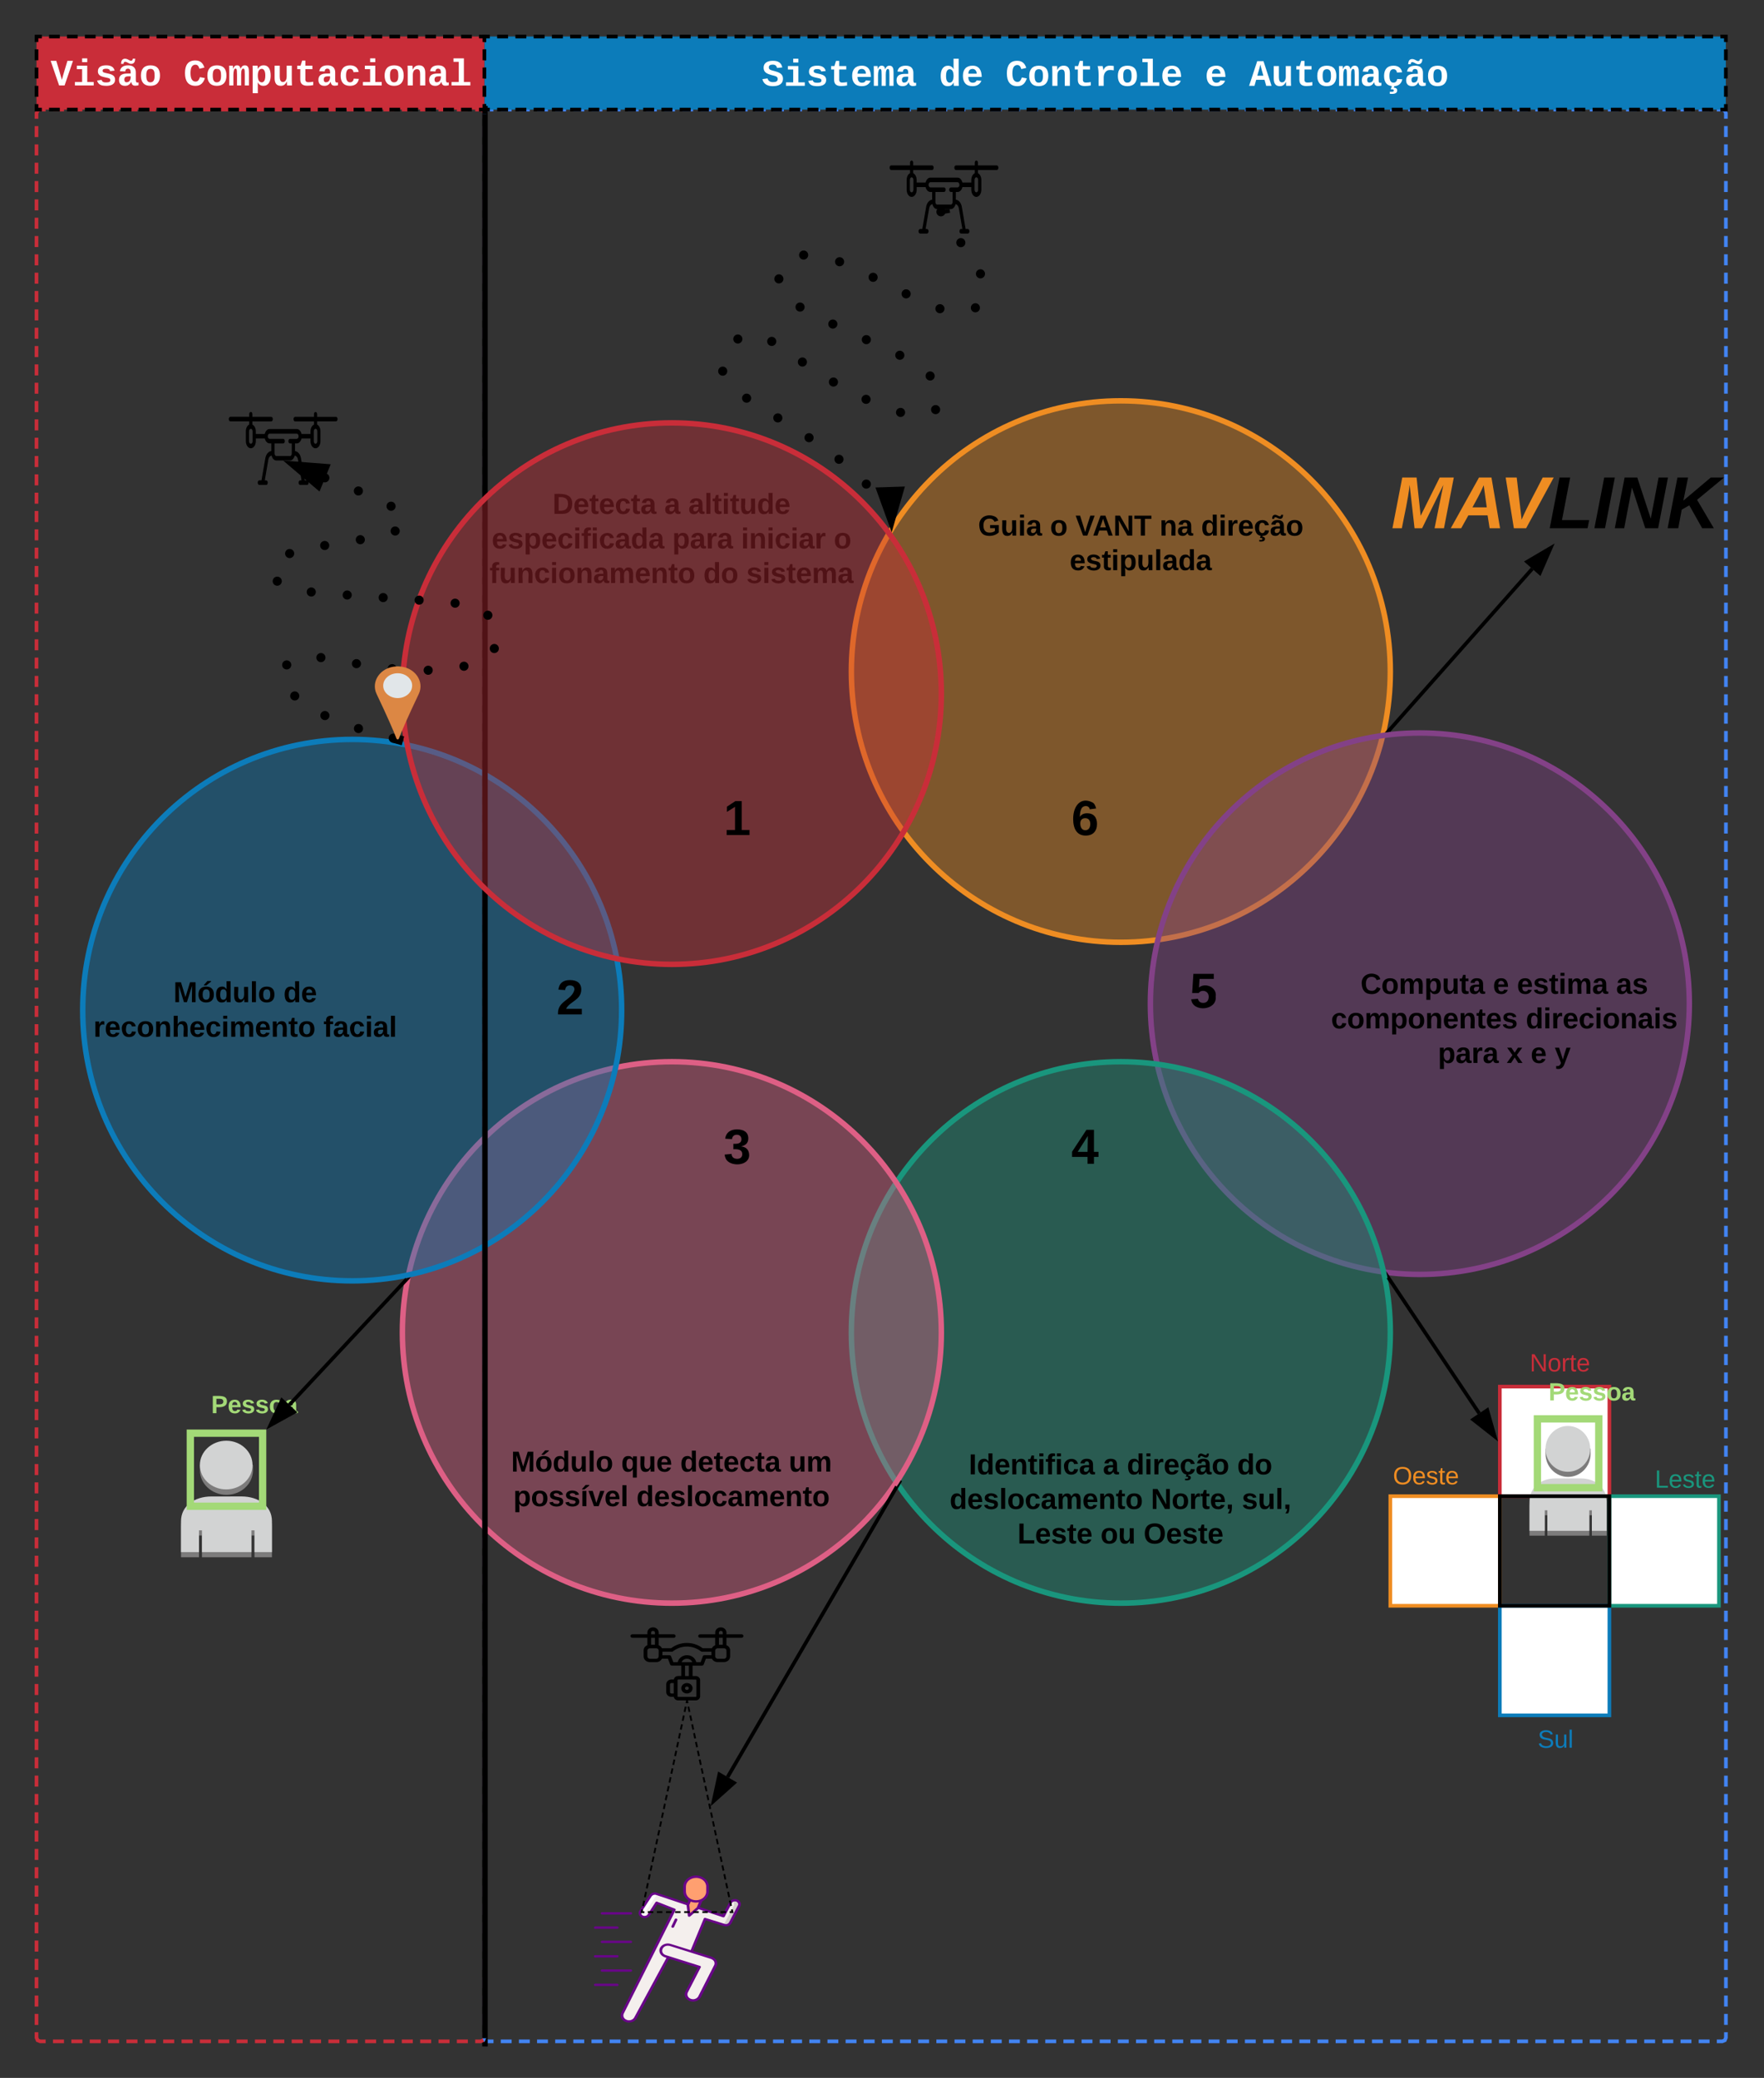 <svg xmlns="http://www.w3.org/2000/svg" xmlns:xlink="http://www.w3.org/1999/xlink" xmlns:lucid="lucid" width="966.2" height="1137.75"><rect width="100%" height="100%" fill="#333333" stroke="none"/><g transform="translate(-714.7 1.333)" lucid:page-tab-id="0_0"><path d="M1476.22 366.37c0 81.87-66.08 148.24-147.6 148.24-81.5 0-147.6-66.36-147.6-148.23 0-81.87 66.1-148.24 147.6-148.24 81.52 0 147.6 66.37 147.6 148.24z" stroke="#ef8d22" stroke-width="3" fill="#ef8d22" fill-opacity=".4"/><path d="M1240 238.13h199.15v80H1240z" stroke="#000" stroke-opacity="0" stroke-width="2" fill="#fff" fill-opacity="0"/><use xlink:href="#a" transform="matrix(1,0,0,1,1240,238.135) translate(10.421 53.79)"/><use xlink:href="#b" transform="matrix(1,0,0,1,1240,238.135) translate(49.822 53.79)"/><use xlink:href="#c" transform="matrix(1,0,0,1,1240,238.135) translate(63.803 53.79)"/><use xlink:href="#d" transform="matrix(1,0,0,1,1240,238.135) translate(109.821 53.79)"/><use xlink:href="#e" transform="matrix(1,0,0,1,1240,238.135) translate(132.568 53.79)"/><use xlink:href="#f" transform="matrix(1,0,0,1,1240,238.135) translate(60.581 72.723)"/><path d="M1640 548.24c0 81.86-66.08 148.23-147.6 148.23s-147.6-66.37-147.6-148.23c0-81.87 66.08-148.24 147.6-148.24S1640 466.37 1640 548.24z" stroke="#834187" stroke-width="3" fill="#834187" fill-opacity=".4"/><path d="M1439.15 508.24h199.15v80h-199.15z" stroke="#000" stroke-opacity="0" stroke-width="2" fill="#fff" fill-opacity="0"/><use xlink:href="#g" transform="matrix(1,0,0,1,1439.15,508.235) translate(20.743 34.59)"/><use xlink:href="#h" transform="matrix(1,0,0,1,1439.15,508.235) translate(93.277 34.59)"/><use xlink:href="#i" transform="matrix(1,0,0,1,1439.15,508.235) translate(106.425 34.59)"/><use xlink:href="#j" transform="matrix(1,0,0,1,1439.15,508.235) translate(160.727 34.59)"/><use xlink:href="#k" transform="matrix(1,0,0,1,1439.15,508.235) translate(4.592 53.523)"/><use xlink:href="#l" transform="matrix(1,0,0,1,1439.15,508.235) translate(111.268 53.523)"/><use xlink:href="#m" transform="matrix(1,0,0,1,1439.15,508.235) translate(63.145 72.456)"/><use xlink:href="#n" transform="matrix(1,0,0,1,1439.15,508.235) translate(100.793 72.456)"/><use xlink:href="#o" transform="matrix(1,0,0,1,1439.15,508.235) translate(113.941 72.456)"/><use xlink:href="#p" transform="matrix(1,0,0,1,1439.15,508.235) translate(127.089 72.456)"/><path d="M1476.22 728.24c0 81.86-66.08 148.23-147.6 148.23-81.5 0-147.6-66.37-147.6-148.23 0-81.87 66.1-148.24 147.6-148.24 81.52 0 147.6 66.37 147.6 148.24z" stroke="#19967d" stroke-width="3" fill="#19967d" fill-opacity=".4"/><path d="M1228.42 771.35h200.4v80h-200.4z" stroke="#000" stroke-opacity="0" stroke-width="2" fill="#fff" fill-opacity="0"/><use xlink:href="#q" transform="matrix(1,0,0,1,1228.425,771.353) translate(16.904 34.59)"/><use xlink:href="#r" transform="matrix(1,0,0,1,1228.425,771.353) translate(90.358 34.59)"/><use xlink:href="#s" transform="matrix(1,0,0,1,1228.425,771.353) translate(103.506 34.59)"/><use xlink:href="#t" transform="matrix(1,0,0,1,1228.425,771.353) translate(163.9 34.59)"/><use xlink:href="#u" transform="matrix(1,0,0,1,1228.425,771.353) translate(6.407 53.523)"/><use xlink:href="#v" transform="matrix(1,0,0,1,1228.425,771.353) translate(116.632 53.523)"/><use xlink:href="#w" transform="matrix(1,0,0,1,1228.425,771.353) translate(166.464 53.523)"/><use xlink:href="#x" transform="matrix(1,0,0,1,1228.425,771.353) translate(43.573 72.456)"/><use xlink:href="#y" transform="matrix(1,0,0,1,1228.425,771.353) translate(89.065 72.456)"/><use xlink:href="#z" transform="matrix(1,0,0,1,1228.425,771.353) translate(112.644 72.456)"/><path d="M1230.3 728.24c0 81.86-66.08 148.23-147.6 148.23S935.1 810.1 935.1 728.24c0-81.87 66.08-148.24 147.6-148.24s147.6 66.37 147.6 148.24z" stroke="#de5f85" stroke-width="3" fill="#de5f85" fill-opacity=".4"/><path d="M1055.2 551.76c0 81.87-66.08 148.24-147.6 148.24S760 633.63 760 551.76c0-81.86 66.08-148.23 147.6-148.23s147.6 66.37 147.6 148.23z" stroke="#0c7cba" stroke-width="3" fill="#0c7cba" fill-opacity=".4"/><path d="M734.7 60.67c0-1.1.9-2 2-2H978c1.1 0 2 .9 2 2V1114.4c0 1.12-.9 2-2 2H736.7c-1.1 0-2-.88-2-2z" fill="#fff" fill-opacity="0"/><path d="M743.74 58.67h6.03m4.02 0h6.02m4.03 0h6.03m4.02 0h6.03m4.02 0H790m4 0h6.04m4.02 0h6.04m4.02 0h6.03m4.02 0h6.03m4.03 0h6.03m4.02 0h6.03m4.03 0h6.04m4.02 0h6.02m4.02 0h6.03m4.03 0h6.03m4.02 0h6.03m4.02 0h6.04m4.02 0h6.03m4 0h6.05m4.02 0h6.03m4.02 0h6.03m4.03 0h6.03m4.03 0h6.03m4.02 0H978l1.4.58.6 1.42v3m0 4.02v6m0 4.03v6.02m0 4v6.03m0 4.02v6.02m0 4v6.04m0 4v6.03m0 4v6.03m0 4v6.03m0 4.02V154m0 4v6.03m0 4.02v6.02m0 4v6.04m0 4.02v6.02m0 4.02v6.02m0 4v6.03m0 4.03v6.02m0 4v6.03m0 4.02v6.02m0 4v6.04m0 4v6.03m0 4v6.03m0 4v6.03m0 4.02v6.02m0 4v6.03m0 4.02v6.02m0 4v6.04m0 4.02v6.02m0 4.02v6.02m0 4v6.03m0 4.03v6.02m0 4v6.03m0 4.02v6.02m0 4v6.04m0 4v6.03m0 4v6.03m0 4v6.03m0 4.02V435m0 4v6.03m0 4.02v6.02m0 4v6.03m0 4.02v6.02m0 4v6.04m0 4v6.03m0 4.03v6.02m0 4v6.03m0 4.02v6.02m0 4v6.03m0 4.02v6.02m0 4v6.03m0 4v6.03m0 4.02v6.02m0 4v6.03m0 4.02v6.02m0 4v6.03m0 4.02v6.02m0 4v6.04m0 4v6.03m0 4.03v6.02m0 4v6.03m0 4.02v6.02m0 4v6.03m0 4.02v6.02m0 4v6.03m0 4v6.03m0 4.02V716m0 4v6.03m0 4.02v6.02m0 4v6.03m0 4.02v6.02m0 4v6.04m0 4v6.03m0 4.03v6.02m0 4v6.03m0 4.02v6.02m0 4v6.03m0 4.02v6.02m0 4v6.03m0 4v6.03m0 4.02v6.02m0 4v6.03m0 4.02v6.02m0 4v6.03m0 4.02v6.02m0 4v6.04m0 4v6.03m0 4.03v6.02m0 4v6.03m0 4.02v6.02m0 4v6.03m0 4.02v6.02m0 4v6.03m0 4v6.03m0 4.02V997m0 4v6.03m0 4.02v6.02m0 4v6.03m0 4.02v6.02m0 4v6.03m0 4.02v6m0 4.02v6.03m0 4v6.03m0 4.02v6.02m0 4v6.03m0 4.02v6.02m0 4v3l-.6 1.43-1.4.58h-3.02m-4.02 0h-6.03m-4.02 0h-6.02m-4.03 0h-6.03m-4.02 0h-6.03m-4.02 0h-6.04m-4 0h-6.04m-4.02 0h-6.04m-4.02 0h-6.03m-4.02 0h-6.03m-4.03 0h-6.03m-4.02 0h-6.03m-4.03 0h-6.04m-4.02 0h-6.02m-4.02 0h-6.03m-4.03 0h-6.03m-4.02 0h-6.03m-4.02 0h-6.04m-4.02 0H794m-4 0h-6.05m-4.02 0h-6.03m-4.02 0h-6.03m-4.03 0h-6.03m-4.03 0h-6.03m-4.02 0h-3.02l-1.4-.57-.6-1.42v-3m0-4v-6.03m0-4.02v-6.02m0-4v-6.03m0-4.02v-6.02m0-4v-6.04m0-4v-6.03m0-4.03v-6.02m0-4v-6.03m0-4.02v-6.02m0-4v-6.03m0-4.02V1001m0-4v-6.02m0-4.02v-6.02m0-4v-6.04m0-4v-6.03m0-4.02v-6.02m0-4v-6.03m0-4.02v-6.02m0-4v-6.03m0-4.02v-6m0-4.02v-6.03m0-4v-6.03m0-4.02v-6.02m0-4v-6.03m0-4.02v-6.02m0-4v-6.02m0-4.02v-6.02m0-4v-6.04m0-4v-6.03m0-4.02v-6.02m0-4v-6.03m0-4.02v-6.02m0-4v-6.03m0-4.02v-6m0-4.02v-6.03m0-4v-6.03m0-4.02v-6.02m0-4v-6.03m0-4.02V720m0-4v-6.02m0-4.02v-6.02m0-4v-6.04m0-4v-6.03m0-4.02v-6.02m0-4v-6.03m0-4.02v-6.02m0-4v-6.03m0-4.02v-6m0-4.02v-6.03m0-4v-6.03m0-4.02v-6.02m0-4v-6.03m0-4.02v-6.02m0-4v-6.02m0-4.02v-6.02m0-4v-6.04m0-4v-6.03m0-4.02v-6.02m0-4v-6.03m0-4.02v-6.02m0-4v-6.03m0-4.02v-6m0-4.02v-6.03m0-4v-6.03m0-4.02v-6.02m0-4v-6.03m0-4.02V439m0-4v-6.02m0-4.02v-6.02m0-4v-6.03m0-4v-6.03m0-4v-6.04m0-4v-6.03m0-4.02v-6.02m0-4v-6.03m0-4.02v-6m0-4.02v-6.02m0-4.02v-6.02m0-4v-6.04m0-4v-6.03m0-4.02v-6.02m0-4v-6.02m0-4.02v-6.02m0-4v-6.03m0-4v-6.03m0-4v-6.04m0-4v-6.03m0-4.02v-6.02m0-4v-6.03m0-4.02v-6m0-4.02v-6.02m0-4.02v-6.02m0-4v-6.04m0-4v-6.03m0-4.02V158m0-4v-6.02m0-4.02v-6.02m0-4v-6.03m0-4v-6.03m0-4v-6.04m0-4V97.8m0-4.02v-6.02m0-4v-6.03m0-4.02v-6m0-4.02v-3l.6-1.43 1.4-.58h3.02" stroke="#c92d39" stroke-width="2" fill="none"/><path d="M980 60.67c0-1.1.9-2 2-2h676c1.1 0 2 .9 2 2V1114.4c0 1.12-.9 2-2 2H982c-1.1 0-2-.88-2-2z" fill="#fff" fill-opacity="0"/><path d="M988.96 58.67h5.96m3.98 0h5.96m3.98 0h5.97m3.98 0h5.97m3.97 0h5.97m3.96 0h5.97m3.98 0h5.97m3.98 0h5.96m4 0h5.95m3.98 0h5.96m3.97 0h5.97m3.97 0h5.98m3.97 0h5.97m3.97 0h5.96m3.98 0h5.96m3.98 0h5.96m3.98 0h5.96m3.98 0h5.96m3.98 0h5.96m3.98 0h5.97m3.98 0h5.97m3.97 0h5.97m3.96 0h5.97m3.98 0h5.97m3.98 0h5.96m4 0h5.95m3.98 0h5.96m3.97 0h5.97m3.97 0h5.98m3.97 0h5.97m3.97 0h5.96m3.98 0h5.96m3.98 0h5.96m3.98 0h5.96m3.98 0h5.96m3.98 0h5.96m3.98 0h5.97m3.98 0h5.97m3.97 0h5.97m3.96 0h5.97m3.98 0h5.97m3.98 0h5.96m4 0h5.95m3.98 0h5.96m3.97 0h5.97m3.97 0h5.98m3.97 0h5.97m3.97 0h5.96m3.98 0h5.96m3.98 0h5.96m3.98 0h5.96m3.98 0h5.96m3.98 0h5.96m3.98 0h5.97m3.98 0h5.97m3.97 0h5.97m3.96 0h5.97m3.98 0h5.97m3.98 0h5.96m4 0h5.95m3.98 0h5.96m3.97 0h5.97m3.97 0h5.98m3.97 0h5.97m3.97 0h5.96m3.98 0h5.96m3.98 0h5.96m3.98 0h2.98l1.4.58.6 1.42v3m0 4.02v6m0 4.03v6.02m0 4v6.03m0 4.02v6.02m0 4v6.04m0 4v6.03m0 4v6.03m0 4v6.03m0 4.02V154m0 4v6.03m0 4.02v6.02m0 4v6.04m0 4.02v6.02m0 4.02v6.02m0 4v6.03m0 4.03v6.02m0 4v6.03m0 4.02v6.02m0 4v6.04m0 4v6.03m0 4v6.03m0 4v6.03m0 4.02v6.02m0 4v6.03m0 4.02v6.02m0 4v6.04m0 4.02v6.02m0 4.02v6.02m0 4v6.03m0 4.03v6.02m0 4v6.03m0 4.02v6.02m0 4v6.04m0 4v6.03m0 4v6.03m0 4v6.03m0 4.02V435m0 4v6.03m0 4.02v6.02m0 4v6.03m0 4.02v6.02m0 4v6.04m0 4v6.03m0 4.03v6.02m0 4v6.03m0 4.02v6.02m0 4v6.03m0 4.02v6.02m0 4v6.03m0 4v6.03m0 4.02v6.02m0 4v6.03m0 4.02v6.02m0 4v6.03m0 4.02v6.02m0 4v6.04m0 4v6.03m0 4.03v6.02m0 4v6.03m0 4.02v6.02m0 4v6.03m0 4.02v6.02m0 4v6.03m0 4v6.03m0 4.02V716m0 4v6.03m0 4.02v6.02m0 4v6.03m0 4.02v6.02m0 4v6.04m0 4v6.03m0 4.03v6.02m0 4v6.03m0 4.02v6.02m0 4v6.03m0 4.02v6.02m0 4v6.03m0 4v6.03m0 4.02v6.02m0 4v6.03m0 4.02v6.02m0 4v6.03m0 4.02v6.02m0 4v6.04m0 4v6.03m0 4.03v6.02m0 4v6.03m0 4.02v6.02m0 4v6.03m0 4.02v6.02m0 4v6.03m0 4v6.03m0 4.02V997m0 4v6.03m0 4.02v6.02m0 4v6.03m0 4.02v6.02m0 4v6.03m0 4.02v6m0 4.02v6.03m0 4v6.03m0 4.02v6.02m0 4v6.03m0 4.02v6.02m0 4v3l-.6 1.43-1.4.58h-2.98m-3.98 0h-5.96m-3.98 0h-5.96m-3.98 0h-5.97m-3.98 0h-5.97m-3.97 0h-5.97m-3.96 0h-5.97m-3.98 0h-5.97m-3.98 0h-5.96m-4 0h-5.95m-3.98 0h-5.96m-3.97 0h-5.97m-3.97 0h-5.98m-3.97 0h-5.97m-3.97 0h-5.96m-3.98 0h-5.96m-3.98 0h-5.96m-3.98 0h-5.96m-3.98 0h-5.96m-3.98 0h-5.96m-3.98 0h-5.97m-3.98 0h-5.97m-3.97 0h-5.97m-3.96 0h-5.97m-3.98 0h-5.97m-3.98 0h-5.96m-4 0h-5.95m-3.98 0h-5.96m-3.97 0h-5.97m-3.97 0h-5.98m-3.97 0h-5.97m-3.97 0h-5.96m-3.98 0h-5.96m-3.98 0h-5.96m-3.98 0h-5.96m-3.98 0h-5.96m-3.98 0h-5.96m-3.98 0h-5.97m-3.98 0h-5.97m-3.97 0h-5.97m-3.96 0h-5.97m-3.98 0h-5.97m-3.98 0h-5.96m-4 0h-5.95m-3.98 0h-5.96m-3.97 0h-5.97m-3.97 0h-5.98m-3.97 0h-5.97m-3.97 0h-5.96m-3.98 0h-5.96m-3.98 0h-5.96m-3.98 0h-5.96m-3.98 0h-5.96m-3.98 0h-5.96m-3.98 0h-5.97m-3.98 0h-5.97m-3.97 0h-5.97m-3.96 0h-5.97m-3.98 0h-5.97m-3.98 0h-5.96m-4 0h-5.95m-3.98 0h-5.96m-3.97 0h-5.97m-3.97 0h-5.98m-3.97 0h-5.97m-3.97 0h-5.96m-3.98 0h-5.96m-3.98 0h-5.96m-3.98 0H982l-1.4-.57-.6-1.42v-3m0-4v-6.03m0-4.02v-6.02m0-4v-6.03m0-4.02v-6.02m0-4v-6.04m0-4v-6.03m0-4.03v-6.02m0-4v-6.03m0-4.02v-6.02m0-4v-6.03m0-4.02V1001m0-4v-6.02m0-4.02v-6.02m0-4v-6.04m0-4v-6.03m0-4.02v-6.02m0-4v-6.03m0-4.02v-6.02m0-4v-6.03m0-4.02v-6m0-4.02v-6.03m0-4v-6.03m0-4.02v-6.02m0-4v-6.03m0-4.02v-6.02m0-4v-6.02m0-4.02v-6.02m0-4v-6.04m0-4v-6.03m0-4.02v-6.02m0-4v-6.03m0-4.02v-6.02m0-4v-6.03m0-4.02v-6m0-4.02v-6.03m0-4v-6.03m0-4.02v-6.02m0-4v-6.03m0-4.02V720m0-4v-6.02m0-4.02v-6.02m0-4v-6.04m0-4v-6.03m0-4.02v-6.02m0-4v-6.03m0-4.02v-6.02m0-4v-6.03m0-4.02v-6m0-4.02v-6.03m0-4v-6.03m0-4.02v-6.02m0-4v-6.03m0-4.02v-6.02m0-4v-6.02m0-4.02v-6.02m0-4v-6.04m0-4v-6.03m0-4.02v-6.02m0-4v-6.03m0-4.02v-6.02m0-4v-6.03m0-4.02v-6m0-4.02v-6.03m0-4v-6.03m0-4.02v-6.02m0-4v-6.03m0-4.02V439m0-4v-6.02m0-4.02v-6.02m0-4v-6.03m0-4v-6.03m0-4v-6.04m0-4v-6.03m0-4.02v-6.02m0-4v-6.03m0-4.02v-6m0-4.02v-6.02m0-4.02v-6.02m0-4v-6.04m0-4v-6.03m0-4.02v-6.02m0-4v-6.02m0-4.02v-6.02m0-4v-6.03m0-4v-6.03m0-4v-6.04m0-4v-6.03m0-4.02v-6.02m0-4v-6.03m0-4.02v-6m0-4.02v-6.02m0-4.02v-6.02m0-4v-6.04m0-4v-6.03m0-4.02V158m0-4v-6.02m0-4.02v-6.02m0-4v-6.03m0-4v-6.03m0-4v-6.04m0-4V97.8m0-4.02v-6.02m0-4v-6.03m0-4.02v-6m0-4.02v-3l.6-1.43 1.4-.58h2.98" stroke="#4284f3" stroke-width="2" fill="none"/><path d="M1055.7 1100.83c-.9 1.6 0 3.63 1.93 4.35.5.24 1.05.32 1.6.32 1.46 0 2.83-.72 3.48-1.93l20.62-38 9.58 2.9 7.97-19.1 10.55 3.3c.32.1.64.17.88.17 1.05 0 1.94-.5 2.34-1.3l4.9-9.33c.57-1.04 0-2.4-1.28-2.9-1.3-.48-2.82 0-3.38 1.13l-3.95 7.4-36.55-12.15c-1.2-.48-2.66-.08-3.3.9l-5.56 8.53c-.72 1.05-.24 2.42.97 2.98.4.17.88.25 1.28.25.88 0 1.77-.4 2.25-1.13l4.35-6.7 9.74 3.8z" stroke="#000" stroke-opacity="0" stroke-width="1.98" fill="#f4efed"/><path d="M1066.5 1048.08c.4.17.88.25 1.28.25.56 0 1.04-.08 1.45-.4-1.05-.65-1.37-1.86-.73-2.82l5.56-8.53c.24-.24.48-.56.8-.73l-.48-.16c-1.2-.48-2.66-.08-3.3.9l-5.56 8.53c-.72 1.05-.24 2.42.97 2.98z" stroke="#000" stroke-opacity="0" stroke-width="1.98" fill="#fff"/><path d="M1060.2 1046.96h-15.7c-.4 0-.8-.32-.8-.65 0-.3.4-.63.8-.63h15.7c.4 0 .73.32.73.64 0 .34-.32.66-.72.66zM1052.72 1054.77h-12c-.4 0-.72-.24-.72-.65 0-.32.32-.64.72-.64h12c.48 0 .8.32.8.64 0 .4-.32.65-.8.65zM1060.2 1062.58h-15.7c-.4 0-.8-.24-.8-.64 0-.33.4-.65.8-.65h15.7c.4 0 .73.3.73.64 0 .4-.32.64-.72.64zM1052.72 1070.47h-12c-.4 0-.72-.32-.72-.64 0-.4.32-.65.72-.65h12c.48 0 .8.25.8.65 0 .32-.32.64-.8.64zM1060.2 1078.28h-15.7c-.4 0-.8-.32-.8-.64 0-.4.4-.64.8-.64h15.7c.4 0 .73.24.73.64 0 .32-.32.64-.72.64zM1052.72 1086.1h-12c-.4 0-.72-.33-.72-.65s.32-.64.72-.64h12c.48 0 .8.33.8.65s-.32.65-.8.65z" stroke="#000" stroke-opacity="0" stroke-width="1.98" fill="#690589"/><path d="M1118.26 1039.3c-.88-.32-1.85-.15-2.58.25.97.56 1.37 1.7.9 2.66l-4.92 9.35c-.16.4-.48.72-.9.88l.66.25c.32.08.64.16.88.16 1.05 0 1.94-.5 2.34-1.3l4.9-9.33c.57-1.04 0-2.4-1.28-2.9z" stroke="#000" stroke-opacity="0" stroke-width="1.98" fill="#d6d1cf"/><path d="M1059.24 1106.15c-.72 0-1.37-.16-1.93-.4-2.32-.9-3.3-3.23-2.24-5.16l28.02-55.98-8.38-3.3-4.02 6.2c-.57.9-1.7 1.45-2.9 1.45-.57 0-1.13-.08-1.6-.32-1.62-.8-2.2-2.5-1.3-3.87l5.55-8.45c.8-1.3 2.74-1.86 4.27-1.2l35.83 11.9 3.63-6.84c.8-1.46 2.73-2.1 4.42-1.46 1.6.65 2.42 2.34 1.6 3.8l-4.82 9.25c-.56 1.04-1.7 1.68-3.06 1.68-.32 0-.72-.08-1.12-.16l-9.9-3.14-7.66 18.52c-.16.32-.56.48-.96.32l-8.94-2.65-20.3 37.52c-.8 1.36-2.4 2.25-4.18 2.25zm15.14-66.28c.16 0 .24 0 .32.08l9.66 3.8c.4.15.57.47.4.8l-28.33 56.52c-.73 1.37-.1 2.9 1.53 3.55.4.16.8.24 1.28.24 1.2 0 2.26-.56 2.82-1.53l20.6-38v-.1c.17-.23.58-.4.9-.3l8.94 2.72 7.65-18.44c.08-.15.16-.3.4-.4.16-.07.4-.07.56 0l10.64 3.3c.16 0 .4.1.56.1.73 0 1.37-.4 1.7-.97l4.83-9.27c.48-.8 0-1.7-.9-2.1-.88-.3-2 0-2.4.82l-3.87 7.4c-.16.33-.56.5-.97.4l-36.56-12.23h-.08c-.8-.33-1.85 0-2.34.64l-5.55 8.53c-.5.72-.16 1.7.72 2.1.23.15.56.15.88.15.64 0 1.3-.24 1.6-.72l4.36-6.77c.16-.17.4-.33.64-.33zm-18.68 60.96z" stroke="#000" stroke-opacity="0" stroke-width="1.98" fill="#690589"/><path d="M1097 1043.33l-4.83 4.2-.64-5.9 1.93-4.66 5.56 1.7z" stroke="#000" stroke-opacity="0" stroke-width="1.98" fill="#ff9f70"/><path d="M1092.17 1048.17h-.24c-.32-.1-.48-.33-.48-.57l-.72-5.88c0-.08 0-.16.08-.24l1.94-4.75c.16-.32.56-.48.96-.4l5.56 1.7c.4.15.56.47.48.8l-2 4.75c0 .08-.1.16-.17.24l-4.83 4.18c-.16.17-.4.17-.57.17zm.08-6.45l.5 4.43 3.6-3.14 1.7-4.02-4.1-1.2zm4.76 1.6z" stroke="#000" stroke-opacity="0" stroke-width="1.98" fill="#690589"/><path d="M1095.96 1039.8c-3.46 0-6.28-2.43-6.28-5.4v-2.74c0-2.98 2.82-5.4 6.28-5.4 3.46 0 6.28 2.42 6.28 5.4v2.73c0 2.97-2.82 5.4-6.28 5.4z" stroke="#000" stroke-opacity="0" stroke-width="1.98" fill="#ff9f70"/><path d="M1095.96 1040.43c-3.87 0-7-2.73-7-6.04v-2.74c0-3.3 3.13-6.04 7-6.04 3.86 0 7 2.73 7 6.04v2.73c0 3.3-3.14 6.03-7 6.03zm0-13.53c-3.06 0-5.56 2.1-5.56 4.76v2.73c0 2.65 2.5 4.75 5.56 4.75 3.06 0 5.55-2.1 5.55-4.76v-2.74c0-2.66-2.48-4.76-5.54-4.76z" stroke="#000" stroke-opacity="0" stroke-width="1.98" fill="#690589"/><path d="M1094.35 1094c-.57 0-1.05-.1-1.6-.25-1.94-.73-2.83-2.74-1.94-4.35l7-13.77-18.67-5.8c-2-.65-2.98-2.58-2.25-4.27.72-1.7 2.98-2.58 5-1.93l22.45 7.08c.97.34 1.77.98 2.18 1.8.4.87.4 1.76 0 2.64l-8.7 16.92c-.55 1.2-2 1.93-3.45 1.93z" stroke="#000" stroke-opacity="0" stroke-width="1.98" fill="#f4efed"/><path d="M1094.35 1094.63c-.65 0-1.3-.08-1.85-.32-2.34-.88-3.4-3.2-2.42-5.14l6.76-13.13-17.95-5.64c-2.43-.8-3.63-3.07-2.75-5.08.97-2 3.62-3.06 5.96-2.26l22.47 7c1.2.4 2.18 1.22 2.66 2.18.48 1.05.48 2.18-.08 3.15l-8.6 16.9c-.74 1.45-2.43 2.33-4.2 2.33zm-13.85-30.6c-1.3 0-2.42.64-2.9 1.77-.64 1.37.16 2.9 1.77 3.38l18.68 5.88c.24.08.4.16.5.33.07.15.07.3 0 .47l-7.1 13.77c-.64 1.37.08 2.9 1.6 3.46.4.16.82.24 1.3.24 1.2 0 2.33-.64 2.82-1.6l8.6-16.92c.4-.64.4-1.37.1-2.1-.33-.64-.97-1.12-1.78-1.44l-22.47-7.1c-.4-.07-.8-.15-1.13-.15zM1083.16 1054.2h-.25c-.4-.16-.55-.48-.47-.8l1.85-3.87c.16-.32.57-.48.97-.32.32.1.56.5.4.82l-1.77 3.78c-.16.32-.4.4-.72.4z" stroke="#000" stroke-opacity="0" stroke-width="1.98" fill="#690589"/><path d="M1120.85 893.53h-8.24v-.96c0-1.56-1.35-2.84-3.08-2.84s-3.1 1.28-3.1 2.84v.96h-8.23c-.63 0-1.06.44-1.06.96 0 .5.43.95 1.05.95h8.22v4.08c-.8.32-1.42.84-1.8 1.64h-5c-5.08-3.88-12.26-3.88-17.34 0h-5c-.38-.8-1-1.32-1.8-1.64v-4.08h8.23c.63 0 1.06-.44 1.06-.96 0-.53-.43-.97-1.05-.97h-8.23v-.96c0-1.56-1.36-2.84-3.1-2.84-1.72 0-3.08 1.28-3.08 2.84v.96h-8.25c-.62 0-1.05.44-1.05.96 0 .5.43.95 1.05.95h8.24v4.08c-1.3.48-2.06 1.6-2.06 2.88v3.2c0 1.77 1.5 3.17 3.4 3.17h3.47c1.44 0 2.6-.72 3.17-1.88h3.28l1.18 3.15c.12.36.5.64 1 .64h5.13v5.7h-1.68c-1.23 0-2.22.8-2.4 1.9h-1.3c-1.62 0-2.86 1.2-2.86 2.67v4.2c0 1.48 1.24 2.64 2.85 2.64h1.3c.2 1.13 1.18 1.93 2.4 1.93h9.55c1.36 0 2.47-1 2.47-2.24v-8.85c0-1.24-1.12-2.24-2.48-2.24h-1.68v-5.7h5.14c.5 0 .87-.3 1-.65l1.17-3.16h3.28c.56 1.15 1.73 1.87 3.16 1.87h3.45c1.92 0 3.4-1.4 3.4-3.16v-3.2c0-1.27-.74-2.4-2.04-2.87v-4.08h8.25c.62 0 1.05-.44 1.05-.96 0-.53-.43-.97-1.05-.97zm-49.52-.96c0-.52.5-.92 1.05-.92.56 0 1.05.4 1.05.92v.96h-2.1zm0 2.88h2.1v3.8h-2.1zm4.14 10.16c0 .73-.6 1.3-1.36 1.3h-3.45c-.75 0-1.37-.57-1.37-1.3v-3.2c0-.67.62-1.23 1.37-1.23h3.46c.76 0 1.38.56 1.38 1.24zm8.24 20.33h-1.23c-.43 0-.8-.36-.8-.76v-4.2c0-.44.37-.76.8-.76h1.24zm12.02-7.64c.24 0 .37.15.37.35v8.84c0 .15-.14.3-.38.3h-9.54c-.24 0-.37-.15-.37-.3v-8.85c0-.2.14-.36.38-.36zm-7.68-9.53c.56-1.48 2.35-2.24 3.96-1.72.87.28 1.55.88 1.86 1.72zm3.96 1.92v5.7h-2.1v-5.7zm12.38-5.73h-3.77c-.5 0-.86.24-.98.64l-1.18 3.17h-2.4c-.45-1.92-2-3.32-4.04-3.72-2.78-.52-5.5 1.16-6.13 3.72h-2.4l-1.2-3.16c-.1-.4-.48-.63-.98-.63h-3.78v-1.92h5.14c.24 0 .43-.04.6-.2 4.53-3.52 10.85-3.52 15.37 0 .18.16.37.2.6.2h5.15zm4.1-12.4c0-.52.48-.92 1.04-.92s1.05.4 1.05.92v.96h-2.1zm0 2.88h2.1v3.8h-2.1zm4.13 10.16c0 .73-.6 1.3-1.35 1.3h-3.46c-.76 0-1.38-.57-1.38-1.3v-3.2c0-.67.62-1.23 1.37-1.23h3.45c.75 0 1.36.56 1.36 1.24z" stroke="#000" stroke-opacity="0"/><path d="M1090.95 925.93c1.73 0 3.1-1.28 3.1-2.88 0-1.56-1.37-2.84-3.1-2.84s-3.1 1.3-3.1 2.85c0 1.6 1.37 2.88 3.1 2.88zm0-3.8c.56 0 1.05.4 1.05.92s-.5.96-1.05.96c-.56 0-1.05-.43-1.05-.95s.5-.92 1.05-.92z" stroke="#000" stroke-opacity="0"/><path d="M1066.05 1045.62h49.8l-24.9-115.9z" fill="#636363" fill-opacity="0"/><path d="M1069.54 1045.62h2.98m2 0h2.98m2 0h2.98m2 0h2.98m2 0h2.98m2 0h2.98m2 0h2.98m2 0h2.98m2 0h2.98m2 0h1.5l-.32-1.45m-.42-1.93l-.62-2.9m-.4-1.93l-.64-2.9m-.4-1.92l-.63-2.9m-.42-1.93l-.6-2.9m-.43-1.93l-.62-2.9m-.4-1.93l-.64-2.9m-.4-1.93l-.62-2.9m-.42-1.93l-.62-2.9m-.42-1.93l-.62-2.9m-.4-1.92l-.64-2.9m-.4-1.93l-.63-2.9m-.42-1.93l-.6-2.9m-.43-1.92l-.62-2.9m-.4-1.93l-.64-2.9m-.4-1.93l-.62-2.9m-.42-1.93l-.62-2.9m-.42-1.92l-.62-2.9m-.4-1.93l-.64-2.9m-.4-1.93l-.63-2.9m-.42-1.92l-.6-2.9m-.43-1.93l-.62-2.9m-.4-1.93l-.64-2.9m-.4-1.93l-.62-2.9m-.42-1.92l-.3-1.45-.32 1.45m-.42 1.93l-.62 2.9m-.4 1.94l-.64 2.9m-.4 1.93l-.63 2.9m-.42 1.93l-.6 2.9m-.43 1.93l-.62 2.9m-.4 1.93l-.64 2.9m-.4 1.92l-.62 2.9m-.42 1.93l-.62 2.9m-.42 1.94l-.62 2.9m-.4 1.93l-.64 2.9m-.4 1.93l-.63 2.9m-.42 1.93l-.6 2.9m-.43 1.93l-.62 2.9m-.4 1.92l-.64 2.9m-.4 1.93l-.62 2.9m-.42 1.94l-.62 2.9m-.42 1.93l-.62 2.9m-.4 1.93l-.64 2.9m-.4 1.93l-.63 2.9m-.42 1.92l-.6 2.9m-.43 1.93l-.62 2.9m-.4 1.93l-.64 2.9m-.4 1.94l-.62 2.9m-.42 1.93l-.3 1.45h1.48" stroke="#000" fill="none"/><path d="M838.74 790.4l14.53 10.48v2.83c0 7.42-6.5 13.44-14.53 13.44s-14.54-6.02-14.54-13.43v-2.82zM847.02 820.87c9.2 0 16.63 5.15 16.63 13.53v16.95h-9.56v-11.9h-1.66v11.9h-27.1v-11.9h-1.63v11.9h-9.85V834.4c0-8.38 7.42-13.53 16.63-13.53z" fill="#7d7c7c"/><path d="M838.72 787.53c7.97.05 14.37 6.08 14.3 13.43-.05 7.36-6.56 13.28-14.53 13.22-7.9-.05-14.3-5.97-14.32-13.3 0-7.38 6.52-13.35 14.5-13.35h.04zM847.02 818.04c9.2 0 16.63 5.15 16.63 13.53v16.94h-9.56v-11.9h-1.66v11.9h-27.1v-11.9h-1.63v11.9h-9.85v-16.93c0-8.38 7.42-13.53 16.63-13.53z" fill="#d2d3d3"/><path d="M818.95 783.4h39.6v40h-39.6z" stroke="#a3d977" stroke-width="4" fill-opacity="0"/><path d="M824.05 755.47h60v27.94h-60z" stroke="#000" stroke-opacity="0" stroke-width="2" fill="#fff" fill-opacity="0"/><use xlink:href="#A" transform="matrix(1,0,0,1,829.05,760.471) translate(1.297 11.969)"/><path d="M1232.58 114.63c0 1.38-1.12 2.5-2.5 2.5s-2.5-1.12-2.5-2.5 1.12-2.5 2.5-2.5 2.5 1.12 2.5 2.5zm10.9 16.9c0 1.4-1.12 2.5-2.5 2.5s-2.5-1.1-2.5-2.5c0-1.37 1.12-2.5 2.5-2.5s2.5 1.13 2.5 2.5zm10.75 17.07c0 1.38-1.12 2.5-2.5 2.5s-2.5-1.12-2.5-2.5 1.12-2.5 2.5-2.5 2.5 1.12 2.5 2.5zm-2.78 18.6c0 1.37-1.12 2.5-2.5 2.5s-2.5-1.13-2.5-2.5c0-1.4 1.12-2.5 2.5-2.5s2.5 1.1 2.5 2.5zm-19.42.5c0 1.37-1.12 2.5-2.5 2.5s-2.5-1.13-2.5-2.5c0-1.4 1.12-2.5 2.5-2.5s2.5 1.1 2.5 2.5zm-18.52-8.13c0 1.38-1.1 2.5-2.5 2.5-1.37 0-2.5-1.12-2.5-2.5s1.13-2.5 2.5-2.5c1.4 0 2.5 1.12 2.5 2.5zm-18.08-9.07c0 1.38-1.12 2.5-2.5 2.5s-2.5-1.12-2.5-2.5 1.12-2.5 2.5-2.5 2.5 1.12 2.5 2.5zm-18.35-8.52c0 1.38-1.12 2.5-2.5 2.5s-2.5-1.12-2.5-2.5 1.12-2.5 2.5-2.5 2.5 1.12 2.5 2.5zm-19.7-3.67c0 1.4-1.13 2.5-2.5 2.5-1.4 0-2.5-1.1-2.5-2.5 0-1.37 1.1-2.5 2.5-2.5 1.37 0 2.5 1.13 2.5 2.5zm-13.56 13.06c0 1.38-1.1 2.5-2.5 2.5-1.37 0-2.5-1.12-2.5-2.5s1.13-2.5 2.5-2.5c1.4 0 2.5 1.12 2.5 2.5zm11.6 15.43c0 1.38-1.13 2.5-2.5 2.5-1.4 0-2.5-1.12-2.5-2.5 0-1.4 1.1-2.5 2.5-2.5 1.37 0 2.5 1.1 2.5 2.5zm17.95 9.3c0 1.37-1.12 2.5-2.5 2.5s-2.5-1.13-2.5-2.5c0-1.4 1.12-2.5 2.5-2.5s2.5 1.1 2.5 2.5zm18.35 8.54c0 1.38-1.12 2.5-2.5 2.5s-2.5-1.12-2.5-2.5 1.12-2.5 2.5-2.5 2.5 1.12 2.5 2.5zm18.34 8.55c0 1.37-1.12 2.5-2.5 2.5s-2.5-1.13-2.5-2.5c0-1.4 1.12-2.5 2.5-2.5s2.5 1.1 2.5 2.5zm16.6 11.34c0 1.38-1.1 2.5-2.5 2.5-1.37 0-2.5-1.12-2.5-2.5s1.13-2.5 2.5-2.5c1.4 0 2.5 1.12 2.5 2.5zm3 18.42c0 1.38-1.12 2.5-2.5 2.5s-2.5-1.12-2.5-2.5 1.12-2.5 2.5-2.5 2.5 1.12 2.5 2.5zm-19.2 1.54c0 1.38-1.1 2.5-2.5 2.5-1.38 0-2.5-1.12-2.5-2.5s1.12-2.5 2.5-2.5c1.4 0 2.5 1.12 2.5 2.5zm-18.9-7.17c0 1.4-1.1 2.5-2.5 2.5-1.37 0-2.5-1.1-2.5-2.5 0-1.38 1.13-2.5 2.5-2.5 1.4 0 2.5 1.12 2.5 2.5zm-17.86-9.47c0 1.38-1.12 2.5-2.5 2.5s-2.5-1.12-2.5-2.5 1.12-2.5 2.5-2.5 2.5 1.12 2.5 2.5zm-17-10.96c0 1.38-1.12 2.5-2.5 2.5s-2.5-1.12-2.5-2.5 1.12-2.5 2.5-2.5 2.5 1.12 2.5 2.5zm-16.8-11.28c0 1.38-1.13 2.5-2.5 2.5-1.4 0-2.5-1.12-2.5-2.5s1.1-2.5 2.5-2.5c1.37 0 2.5 1.12 2.5 2.5zm-18.56-1.32c0 1.38-1.12 2.5-2.5 2.5s-2.5-1.12-2.5-2.5 1.12-2.5 2.5-2.5 2.5 1.12 2.5 2.5zm-8.28 17.6c0 1.4-1.12 2.5-2.5 2.5s-2.5-1.1-2.5-2.5c0-1.38 1.12-2.5 2.5-2.5s2.5 1.12 2.5 2.5zm13.08 14.8c0 1.37-1.12 2.5-2.5 2.5s-2.5-1.13-2.5-2.5c0-1.4 1.12-2.5 2.5-2.5s2.5 1.1 2.5 2.5zm17.1 10.8c0 1.4-1.1 2.5-2.5 2.5-1.37 0-2.5-1.1-2.5-2.5 0-1.37 1.13-2.5 2.5-2.5 1.4 0 2.5 1.13 2.5 2.5zm17.1 10.83c0 1.38-1.1 2.5-2.5 2.5-1.37 0-2.5-1.12-2.5-2.5s1.13-2.5 2.5-2.5c1.4 0 2.5 1.12 2.5 2.5zm16.4 11.83c0 1.38-1.12 2.5-2.5 2.5s-2.5-1.12-2.5-2.5 1.12-2.5 2.5-2.5 2.5 1.12 2.5 2.5zm14.97 13.58c0 1.38-1.13 2.5-2.5 2.5-1.4 0-2.5-1.12-2.5-2.5s1.1-2.5 2.5-2.5c1.37 0 2.5 1.12 2.5 2.5zm13.52 15.02c0 1.38-1.12 2.5-2.5 2.5s-2.5-1.12-2.5-2.5 1.12-2.5 2.5-2.5 2.5 1.12 2.5 2.5z"/><path d="M1235.1 115.18l-5.5.83-.44-2.84h5.63z"/><path d="M1202.83 282.07l-5.1-14.1 9.26-.3z" stroke="#000" stroke-width="5"/><path d="M1260.66 89.24h-10.3V87.8c0-.68-.37-1.24-.9-1.24-.48 0-.84.56-.84 1.24v1.44h-10.3c-.55 0-.9.56-.9 1.24 0 .72.35 1.28.9 1.28h10.3v1.72c-1.07.52-1.9 1.96-1.9 3.72v1.4h-4.9c-.35-1.56-1.42-2.68-2.62-2.68h-14.9c-1.2 0-2.26 1.12-2.62 2.68h-4.9v-1.4c0-1.76-.82-3.2-1.9-3.72v-1.72h10.32c.53 0 .9-.56.9-1.28 0-.68-.37-1.24-.9-1.24h-10.3V87.8c0-.68-.37-1.24-.85-1.24-.53 0-.9.56-.9 1.24v1.44h-10.3c-.48 0-.9.56-.9 1.24 0 .72.42 1.28.9 1.28h10.3v1.72c-1.06.52-1.84 1.96-1.84 3.72v5.36c0 2.16 1.2 3.92 2.75 3.92 1.5 0 2.74-1.76 2.74-3.92v-1.44h4.88c.36 1.56 1.43 2.68 2.62 2.68h.96v4.2c-1.55.16-2.92 1.76-3.28 3.96l-2.1 12.08h-1.18c-.48 0-.9.56-.9 1.28 0 .68.42 1.24.9 1.24h3.7c.53 0 .9-.56.9-1.24 0-.72-.37-1.28-.9-1.28h-.72l1.97-11.44c.24-1.2.95-2.04 1.8-2.12.34 1.56 1.36 2.68 2.55 2.68h7.5c1.2 0 2.2-1.12 2.57-2.68.84.08 1.55.92 1.8 2.12l1.96 11.44h-.72c-.53 0-.88.56-.88 1.28 0 .68.35 1.24.9 1.24H1244.8c.48 0 .9-.56.9-1.24 0-.72-.42-1.28-.9-1.28h-1.2l-2.07-12.08c-.36-2.2-1.73-3.8-3.28-3.96v-4.2h.95c1.2 0 2.27-1.12 2.63-2.68h4.88v1.44c0 2.16 1.27 3.92 2.76 3.92 1.54 0 2.74-1.76 2.74-3.92V97.2c0-1.76-.78-3.2-1.85-3.72v-1.72h10.3c.5 0 .9-.56.9-1.28 0-.68-.4-1.24-.9-1.24zM1215 102.56c0 .76-.4 1.4-.95 1.4-.6 0-1-.64-1-1.4V97.2c0-.8.4-1.44 1-1.44.54 0 .96.64.96 1.44v5.36zm24.2-1.28H1235.5c-.47 0-.9.56-.9 1.28 0 .68.43 1.24.9 1.24h.96v5.44c0 .8-.4 1.44-.95 1.44h-7.5c-.54 0-.95-.64-.95-1.44v-5.44h4.7c.48 0 .9-.56.9-1.24 0-.72-.42-1.28-.9-1.28H1224.3c-.53 0-1-.64-1-1.4 0-.8.47-1.44 1-1.44h14.9c.54 0 1.02.64 1.02 1.44 0 .76-.48 1.4-1.02 1.4zm11.27 1.28c0 .76-.42 1.4-1 1.4-.55 0-.97-.64-.97-1.4V97.2c0-.8.42-1.44.96-1.44.6 0 1 .64 1 1.44v5.36z" stroke="#000" stroke-opacity="0" stroke-width=".29"/><path d="M980 18.67h680v40H980z" fill="#0c7cba"/><path d="M987 18.67h6m4 0h6m4 0h6m4 0h6m4 0h6m4 0h6m4 0h6m4 0h6m4 0h6m4 0h6m4 0h6m4 0h6m4 0h6m4 0h6m4 0h6m4 0h6m4 0h6m4 0h6m4 0h6m4 0h6m4 0h6m4 0h6m4 0h6m4 0h6m4 0h6m4 0h6m4 0h6m4 0h6m4 0h6m4 0h6m4 0h6m4 0h6m4 0h6m4 0h6m4 0h6m4 0h6m4 0h6m4 0h6m4 0h6m4 0h6m4 0h6m4 0h6m4 0h6m4 0h6m4 0h6m4 0h6m4 0h6m4 0h6m4 0h6m4 0h6m4 0h6m4 0h6m4 0h6m4 0h6m4 0h6m4 0h6m4 0h6m4 0h6m4 0h6m4 0h6m4 0h6m4 0h6m4 0h6m4 0h6m4 0h6m4 0h6m4 0h6m4 0h3v3m0 4v6m0 4v6m0 4v6m0 4v3h-3m-4 0h-6m-4 0h-6m-4 0h-6m-4 0h-6m-4 0h-6m-4 0h-6m-4 0h-6m-4 0h-6m-4 0h-6m-4 0h-6m-4 0h-6m-4 0h-6m-4 0h-6m-4 0h-6m-4 0h-6m-4 0h-6m-4 0h-6m-4 0h-6m-4 0h-6m-4 0h-6m-4 0h-6m-4 0h-6m-4 0h-6m-4 0h-6m-4 0h-6m-4 0h-6m-4 0h-6m-4 0h-6m-4 0h-6m-4 0h-6m-4 0h-6m-4 0h-6m-4 0h-6m-4 0h-6m-4 0h-6m-4 0h-6m-4 0h-6m-4 0h-6m-4 0h-6m-4 0h-6m-4 0h-6m-4 0h-6m-4 0h-6m-4 0h-6m-4 0h-6m-4 0h-6m-4 0h-6m-4 0h-6m-4 0h-6m-4 0h-6m-4 0h-6m-4 0h-6m-4 0h-6m-4 0h-6m-4 0h-6m-4 0h-6m-4 0h-6m-4 0h-6m-4 0h-6m-4 0h-6m-4 0h-6m-4 0h-6m-4 0h-6m-4 0h-6m-4 0h-6m-4 0h-6m-4 0h-6m-4 0h-3v-3m0-4v-6m0-4v-6m0-4v-6m0-4v-3h3" stroke="#000" stroke-width="2" fill="none"/><use xlink:href="#B" transform="matrix(1,0,0,1,985,23.667) translate(146.903 21.986)"/><use xlink:href="#C" transform="matrix(1,0,0,1,985,23.667) translate(243.985 21.986)"/><use xlink:href="#D" transform="matrix(1,0,0,1,985,23.667) translate(280.391 21.986)"/><use xlink:href="#E" transform="matrix(1,0,0,1,985,23.667) translate(389.609 21.986)"/><use xlink:href="#F" transform="matrix(1,0,0,1,985,23.667) translate(413.88 21.986)"/><path d="M760 523.53h177.9v60H760z" stroke="#000" stroke-opacity="0" stroke-width="2" fill="#fff" fill-opacity="0"/><use xlink:href="#G" transform="matrix(1,0,0,1,760,523.529) translate(49.687 23.872)"/><use xlink:href="#H" transform="matrix(1,0,0,1,760,523.529) translate(109.949 23.872)"/><use xlink:href="#I" transform="matrix(1,0,0,1,760,523.529) translate(5.882 42.806)"/><use xlink:href="#J" transform="matrix(1,0,0,1,760,523.529) translate(131.841 42.806)"/><path d="M734.7 18.67H980v40H734.7z" fill="#c92d39"/><path d="M741.57 18.67h5.9m3.9 0h5.9m3.92 0h5.88m3.92 0h5.9m3.92 0h5.88m3.93 0h5.9m3.9 0h5.9m3.92 0h5.9m3.9 0h5.9m3.93 0h5.88m3.93 0h5.88m3.92 0h5.9m3.9 0h5.9m3.92 0h5.9m3.92 0h5.88m3.93 0h5.9m3.9 0h5.9m3.92 0h5.9m3.9 0h5.9m3.93 0h5.88m3.93 0h5.9m3.92 0h5.9m3.9 0h5.9m3.92 0h5.9m3.92 0H980v3m0 4v6m0 4v6m0 4v6m0 4v3h-2.94m-3.93 0h-5.9m-3.9 0h-5.9m-3.92 0h-5.88m-3.92 0h-5.9m-3.92 0H928m-3.93 0h-5.9m-3.9 0h-5.9m-3.92 0h-5.9m-3.9 0h-5.9m-3.93 0h-5.88m-3.93 0h-5.88m-3.92 0h-5.9m-3.9 0h-5.9m-3.92 0h-5.9m-3.92 0h-5.88m-3.93 0h-5.9m-3.9 0h-5.9m-3.92 0h-5.9m-3.9 0h-5.9m-3.93 0h-5.88m-3.93 0H771m-3.92 0h-5.9m-3.9 0h-5.9m-3.92 0h-5.9m-3.92 0h-2.94v-3m0-4v-6m0-4v-6m0-4v-6m0-4v-3h2.94" stroke="#000" stroke-width="2" fill="none"/><use xlink:href="#K" transform="matrix(1,0,0,1,739.7,23.667) translate(2.715 21.799)"/><use xlink:href="#L" transform="matrix(1,0,0,1,739.7,23.667) translate(75.526 21.799)"/><path d="M982.5 250.73h200.4v88.45H982.5z" stroke="#000" stroke-opacity="0" stroke-width="2" fill="#fff" fill-opacity="0"/><use xlink:href="#M" transform="matrix(1,0,0,1,982.5,250.725) translate(34.851 29.31)"/><use xlink:href="#r" transform="matrix(1,0,0,1,982.5,250.725) translate(96.077 29.31)"/><use xlink:href="#N" transform="matrix(1,0,0,1,982.5,250.725) translate(109.226 29.31)"/><use xlink:href="#O" transform="matrix(1,0,0,1,982.5,250.725) translate(1.52 48.243)"/><use xlink:href="#m" transform="matrix(1,0,0,1,982.5,250.725) translate(100.438 48.243)"/><use xlink:href="#P" transform="matrix(1,0,0,1,982.5,250.725) translate(138.086 48.243)"/><use xlink:href="#Q" transform="matrix(1,0,0,1,982.5,250.725) translate(188.881 48.243)"/><use xlink:href="#R" transform="matrix(1,0,0,1,982.5,250.725) translate(0.315 67.176)"/><use xlink:href="#S" transform="matrix(1,0,0,1,982.5,250.725) translate(117.421 67.176)"/><use xlink:href="#T" transform="matrix(1,0,0,1,982.5,250.725) translate(141 67.176)"/><path d="M937.5 699.05l-64.32 68.84" stroke="#000" stroke-width="2" fill="none"/><path d="M938.2 699.75l-1.25-1.17 2.93-.63z"/><path d="M862.76 779.05l6.35-13.6 6.78 6.34z" stroke="#000" stroke-width="2"/><path d="M1205.92 812.66l-92.7 159.03" stroke="#000" stroke-width="2" fill="none"/><path d="M1208.8 809.7l-2.03 3.5-.93-.56.97-1.4 1.26-1.96z"/><path d="M1105.54 984.88l3.18-14.66 8 4.67z" stroke="#000" stroke-width="2"/><path d="M982.5 780h200.4v62.7H982.5z" stroke="#000" stroke-opacity="0" stroke-width="2" fill-opacity="0"/><use xlink:href="#U" transform="matrix(1,0,0,1,982.5,780) translate(12.148 24.435)"/><use xlink:href="#V" transform="matrix(1,0,0,1,982.5,780) translate(72.411 24.435)"/><use xlink:href="#W" transform="matrix(1,0,0,1,982.5,780) translate(104.755 24.435)"/><use xlink:href="#X" transform="matrix(1,0,0,1,982.5,780) translate(164.229 24.435)"/><use xlink:href="#Y" transform="matrix(1,0,0,1,982.5,780) translate(13.376 43.368)"/><use xlink:href="#Z" transform="matrix(1,0,0,1,982.5,780) translate(80.782 43.368)"/><path d="M1549.6 733.73h38.05v24.18h-38.05z" stroke="#000" stroke-opacity="0" stroke-width="2" fill="#fff" fill-opacity="0"/><use xlink:href="#aa" transform="matrix(1,0,0,1,1554.602,738.735) translate(-2.03 10.844)"/><path d="M1476.22 817.9h60v60h-60z" stroke="#ef8d22" stroke-width="2" fill="#fff"/><path d="M1536.22 757.9h60v60h-60z" stroke="#c92d39" stroke-width="2" fill="#fff"/><path d="M1536.22 877.9h60v60h-60z" stroke="#0c7cba" stroke-width="2" fill="#fff"/><path d="M1596.22 817.9h60v60h-60z" stroke="#19967d" stroke-width="2" fill="#fff"/><path d="M1573.58 782.14l12.34 9.87v2.68c0 6.98-5.53 12.64-12.34 12.64-6.82 0-12.34-5.66-12.34-12.64V792zM1580.6 810.83c7.83 0 14.13 4.85 14.13 12.74v15.95h-8.12v-11.18h-1.38v11.18h-23v-11.18h-1.4v11.18h-8.37v-15.95c0-7.9 6.3-12.74 14.12-12.74z" fill="#7d7c7c"/><path d="M1573.57 779.45c6.76.05 12.2 5.72 12.15 12.64-.05 6.92-5.6 12.5-12.35 12.44-6.7-.05-12.12-5.62-12.15-12.52 0-6.95 5.54-12.57 12.32-12.57h.03zM1580.6 808.17c7.83 0 14.13 4.84 14.13 12.73v15.96h-8.12v-11.22h-1.38v11.22h-23v-11.22h-1.4v11.22h-8.37V820.9c0-7.9 6.3-12.73 14.12-12.73z" fill="#d2d3d3"/><path d="M1556.78 775.57h33.62v37.66h-33.62z" stroke="#a3d977" stroke-width="4" fill-opacity="0"/><path d="M1561.1 749.26h50.95v26.3h-50.94z" stroke="#000" stroke-opacity="0" stroke-width="2" fill="#fff" fill-opacity="0"/><g><use xlink:href="#A" transform="matrix(1,0,0,1,1566.11,754.265) translate(-3.203 11.211)"/></g><path d="M1536.22 817.9h60v60h-60z" stroke="#000" stroke-width="2" fill-opacity="0"/><path d="M1618.18 797.4h38.04v24.18h-38.04z" stroke="#000" stroke-opacity="0" stroke-width="2" fill="#fff" fill-opacity="0"/><g><use xlink:href="#ab" transform="matrix(1,0,0,1,1623.179,802.399) translate(-2.068 10.844)"/></g><path d="M1476.22 795.56h38.05v24.17h-38.05z" stroke="#000" stroke-opacity="0" stroke-width="2" fill="#fff" fill-opacity="0"/><g><use xlink:href="#ac" transform="matrix(1,0,0,1,1481.225,800.557) translate(-3.574 10.844)"/></g><path d="M1547.2 937.9h38.05v24.2h-38.05z" stroke="#000" stroke-opacity="0" stroke-width="2" fill="#fff" fill-opacity="0"/><g><use xlink:href="#ad" transform="matrix(1,0,0,1,1552.202,942.912) translate(4.729 12.719)"/></g><path d="M1475.07 698.15l49.85 74.4" stroke="#000" stroke-width="2" fill="none"/><path d="M1475.9 697.6l-1.16.8-.8-3.7z"/><path d="M1533.42 785.22l-11.8-9.27 7.7-5.16z" stroke="#000" stroke-width="2"/><path d="M1471.55 250.73h189.35v45.52h-189.35z" stroke="#000" stroke-opacity="0" stroke-width="10" fill="#fff" fill-opacity="0"/><g><use xlink:href="#ae" transform="matrix(1,0,0,1,1476.548,255.725) translate(0.17 32.178)"/></g><path d="M1475.33 398.83l78.62-88.73" stroke="#000" stroke-width="2" fill="none"/><path d="M1476.02 399.4l-2.86.37 1.44-1.62z"/><path d="M1564.08 298.67l-6 13.75-6.93-6.15z" stroke="#000" stroke-width="2"/><path d="M980.33 61.17V1114.7" stroke="#000" stroke-width="3" fill="none"/><path d="M981.83 61.2h-3v-1.53H981v-3h.83zM981.84 1119.2h-3v-2.05l1.34-.56.8-1.93h.86z"/><path d="M1230.3 378.45c0 81.87-66.08 148.24-147.6 148.24S935.1 460.3 935.1 378.44s66.08-148.23 147.6-148.23 147.6 66.36 147.6 148.23z" stroke="#c92d39" stroke-width="3" fill="#c92d39" fill-opacity=".4"/><path d="M932.6 402.85c0 1.38-1.12 2.5-2.5 2.5s-2.5-1.12-2.5-2.5 1.12-2.5 2.5-2.5 2.5 1.12 2.5 2.5zm-19.04-5.28c0 1.38-1.12 2.5-2.5 2.5s-2.5-1.12-2.5-2.5c0-1.4 1.12-2.5 2.5-2.5s2.5 1.1 2.5 2.5zm-18.4-7.1c0 1.37-1.13 2.5-2.5 2.5-1.4 0-2.5-1.13-2.5-2.5 0-1.4 1.1-2.5 2.5-2.5 1.37 0 2.5 1.1 2.5 2.5zm-16.52-10.74c0 1.38-1.12 2.5-2.5 2.5s-2.5-1.12-2.5-2.5 1.12-2.5 2.5-2.5 2.5 1.12 2.5 2.5zm-4.4-17c0 1.4-1.12 2.5-2.5 2.5s-2.5-1.1-2.5-2.5c0-1.38 1.12-2.5 2.5-2.5s2.5 1.12 2.5 2.5zm18.74-4c0 1.38-1.12 2.5-2.5 2.5-1.4 0-2.5-1.12-2.5-2.5s1.1-2.5 2.5-2.5c1.38 0 2.5 1.12 2.5 2.5zm19.46 3.32c0 1.38-1.12 2.5-2.5 2.5s-2.5-1.12-2.5-2.5 1.12-2.5 2.5-2.5 2.5 1.12 2.5 2.5zM932 364.8c0 1.4-1.12 2.5-2.5 2.5s-2.5-1.1-2.5-2.5c0-1.37 1.12-2.5 2.5-2.5s2.5 1.13 2.5 2.5zm19.73.86c0 1.38-1.12 2.5-2.5 2.5s-2.5-1.12-2.5-2.5 1.12-2.5 2.5-2.5 2.5 1.12 2.5 2.5zm19.6-2.2c0 1.38-1.13 2.5-2.5 2.5-1.4 0-2.5-1.12-2.5-2.5s1.1-2.5 2.5-2.5c1.37 0 2.5 1.12 2.5 2.5zm16.62-9.7c0 1.38-1.12 2.5-2.5 2.5s-2.5-1.12-2.5-2.5c0-1.4 1.12-2.5 2.5-2.5s2.5 1.1 2.5 2.5zm-3.54-18.22c0 1.38-1.1 2.5-2.5 2.5-1.37 0-2.5-1.12-2.5-2.5s1.13-2.5 2.5-2.5c1.4 0 2.5 1.12 2.5 2.5zm-17.94-6.6c0 1.38-1.12 2.5-2.5 2.5s-2.5-1.12-2.5-2.5 1.12-2.5 2.5-2.5 2.5 1.12 2.5 2.5zm-19.7-1.66c0 1.38-1.1 2.5-2.5 2.5-1.37 0-2.5-1.12-2.5-2.5s1.13-2.5 2.5-2.5c1.4 0 2.5 1.12 2.5 2.5zm-19.7-1.4c0 1.37-1.1 2.5-2.5 2.5-1.38 0-2.5-1.13-2.5-2.5 0-1.4 1.12-2.5 2.5-2.5 1.4 0 2.5 1.1 2.5 2.5zm-19.7-1.42c0 1.38-1.12 2.5-2.5 2.5s-2.5-1.12-2.5-2.5 1.12-2.5 2.5-2.5 2.5 1.12 2.5 2.5zm-19.68-1.65c0 1.4-1.12 2.5-2.5 2.5s-2.5-1.1-2.5-2.5c0-1.37 1.12-2.5 2.5-2.5s2.5 1.13 2.5 2.5zm-18.64-5.92c0 1.38-1.12 2.5-2.5 2.5s-2.5-1.12-2.5-2.5 1.12-2.5 2.5-2.5 2.5 1.12 2.5 2.5zm6.8-15.14c0 1.38-1.12 2.5-2.5 2.5-1.4 0-2.5-1.12-2.5-2.5s1.1-2.5 2.5-2.5c1.38 0 2.5 1.12 2.5 2.5zm19.2-4.4c0 1.4-1.12 2.5-2.5 2.5s-2.5-1.1-2.5-2.5c0-1.37 1.12-2.5 2.5-2.5s2.5 1.13 2.5 2.5zm19.5-3.17c0 1.38-1.12 2.5-2.5 2.5s-2.5-1.12-2.5-2.5 1.12-2.5 2.5-2.5 2.5 1.12 2.5 2.5zm19.1-4.76c0 1.4-1.13 2.5-2.5 2.5-1.4 0-2.5-1.1-2.5-2.5 0-1.38 1.1-2.5 2.5-2.5 1.37 0 2.5 1.12 2.5 2.5zm-2.25-13.57c0 1.38-1.13 2.5-2.5 2.5-1.4 0-2.5-1.12-2.5-2.5s1.1-2.5 2.5-2.5c1.37 0 2.5 1.12 2.5 2.5zm-17.9-8.35c0 1.38-1.1 2.5-2.5 2.5-1.37 0-2.5-1.12-2.5-2.5s1.13-2.5 2.5-2.5c1.4 0 2.5 1.12 2.5 2.5zm-18.38-7.2c0 1.38-1.12 2.5-2.5 2.5s-2.5-1.12-2.5-2.5c0-1.4 1.12-2.5 2.5-2.5s2.5 1.1 2.5 2.5z"/><path d="M931.88 403.13l.63.4.63-.4.8-1.8 2.13.58-1.33 4.83-5.36-1.5 1.32-4.77z"/><path d="M877.28 253.94l14.95 1.16-3.53 8.57z" stroke="#000" stroke-width="5"/><path d="M933.46 363.57c-.3-.04-.63-.04-.95-.04-.32 0-.64 0-.94.04-8.58.52-13.84 8.28-10.6 15.08 5.8 12.16 9.52 20.72 10.92 24.48.2.52 1.05.52 1.25 0 1.4-3.76 5.13-12.32 10.93-24.48 3.23-6.8-2.02-14.56-10.6-15.08z" stroke="#000" stroke-opacity="0" stroke-width=".32" fill="#dc8744"/><path d="M940.44 374.1c0 3.75-3.55 6.8-7.93 6.8-4.37 0-7.92-3.05-7.92-6.8 0-3.77 3.55-6.8 7.93-6.8 4.4 0 7.94 3.03 7.94 6.8z" stroke="#000" stroke-opacity="0" stroke-width=".32" fill="#e1e6e9"/><path d="M898.7 226.93h-10.3v-1.44c0-.7-.36-1.25-.9-1.25-.48 0-.83.56-.83 1.24v1.43h-10.3c-.55 0-.9.56-.9 1.24 0 .72.35 1.28.9 1.28h10.3v1.72c-1.08.52-1.9 1.96-1.9 3.72v1.4h-4.9c-.36-1.57-1.43-2.7-2.62-2.7h-14.9c-1.2 0-2.26 1.13-2.62 2.7h-4.9v-1.4c0-1.77-.82-3.2-1.9-3.73v-1.72h10.3c.55 0 .9-.56.9-1.28 0-.68-.35-1.24-.9-1.24h-10.3v-1.44c0-.7-.35-1.25-.83-1.25-.54 0-.9.56-.9 1.24v1.43h-10.3c-.48 0-.9.56-.9 1.24 0 .72.42 1.28.9 1.28h10.3v1.72c-1.07.52-1.84 1.96-1.84 3.72v5.35c0 2.16 1.2 3.92 2.74 3.92 1.5 0 2.74-1.76 2.74-3.92v-1.44h4.9c.35 1.57 1.42 2.7 2.6 2.7h.96v4.2c-1.55.15-2.92 1.75-3.27 3.95l-2.1 12.08h-1.18c-.48 0-.9.56-.9 1.28 0 .7.42 1.25.9 1.25H860.44c.54 0 .9-.56.9-1.24 0-.7-.36-1.27-.9-1.27h-.7l1.95-11.44c.23-1.2.95-2.05 1.78-2.13.36 1.56 1.37 2.68 2.57 2.68h7.5c1.2 0 2.2-1.12 2.57-2.68.83.08 1.55.92 1.8 2.12l1.95 11.43h-.7c-.55 0-.9.56-.9 1.28 0 .7.35 1.25.9 1.25h3.68c.48 0 .9-.56.9-1.24 0-.7-.42-1.27-.9-1.27h-1.2l-2.08-12.08c-.35-2.2-1.72-3.8-3.27-3.96v-4.2h.95c1.2 0 2.26-1.13 2.62-2.7h4.9v1.45c0 2.16 1.24 3.92 2.73 3.92 1.55 0 2.74-1.76 2.74-3.92v-5.36c0-1.77-.77-3.2-1.84-3.73v-1.72h10.3c.48 0 .9-.56.9-1.28 0-.68-.42-1.24-.9-1.24zm-45.65 13.32c0 .76-.4 1.4-.95 1.4-.6 0-1-.64-1-1.4v-5.36c0-.8.4-1.45 1-1.45.54 0 .95.64.95 1.44v5.35zm24.2-1.28h-3.7c-.47 0-.9.56-.9 1.28 0 .68.43 1.24.9 1.24h.96v5.43c0 .8-.4 1.44-.95 1.44h-7.5c-.54 0-.96-.64-.96-1.44v-5.44h4.7c.48 0 .9-.57.9-1.25 0-.72-.42-1.28-.9-1.28H862.35c-.54 0-1-.64-1-1.4 0-.8.46-1.44 1-1.44h14.9c.54 0 1 .64 1 1.44 0 .76-.46 1.4-1 1.4zm11.26 1.28c0 .76-.4 1.4-1 1.4-.54 0-.95-.64-.95-1.4v-5.36c0-.8.4-1.45.95-1.45.6 0 1 .64 1 1.44v5.35z" stroke="#000" stroke-opacity="0" stroke-width=".29"/><path d="M1089.46 420h57.3v60h-57.3z" stroke="#000" stroke-opacity="0" stroke-width="2" fill="#fff" fill-opacity="0"/><g><use xlink:href="#af" transform="matrix(1,0,0,1,1094.462,425) translate(16.531 30.886)"/></g><path d="M997.9 518.24h57.3v60h-57.3z" stroke="#000" stroke-opacity="0" stroke-width="2" fill="#fff" fill-opacity="0"/><g><use xlink:href="#ag" transform="matrix(1,0,0,1,1002.9,523.235) translate(16.531 30.886)"/></g><path d="M1089.46 600h57.3v60h-57.3z" stroke="#000" stroke-opacity="0" stroke-width="2" fill="#fff" fill-opacity="0"/><g><use xlink:href="#ah" transform="matrix(1,0,0,1,1094.462,605) translate(16.531 30.886)"/></g><path d="M1280 600h57.3v60H1280z" stroke="#000" stroke-opacity="0" stroke-width="2" fill="#fff" fill-opacity="0"/><g><use xlink:href="#ai" transform="matrix(1,0,0,1,1285,605) translate(16.531 30.886)"/></g><path d="M1344.8 514.6h57.3v60h-57.3z" stroke="#000" stroke-opacity="0" stroke-width="2" fill="#fff" fill-opacity="0"/><g><use xlink:href="#aj" transform="matrix(1,0,0,1,1349.8,519.606) translate(16.531 30.886)"/></g><path d="M1280 420h57.3v60H1280z" stroke="#000" stroke-opacity="0" stroke-width="2" fill="#fff" fill-opacity="0"/><g><use xlink:href="#ak" transform="matrix(1,0,0,1,1285,425) translate(16.531 30.886)"/></g><defs><path d="M67-125c0 54 23 88 75 88 28 0 53-7 68-21v-34h-60v-39h108v91C232-14 192 4 140 4 58 4 20-42 15-125 8-236 126-280 215-234c19 10 29 26 37 47l-47 15c-11-23-29-39-63-39-53 1-75 33-75 86" id="al"/><path d="M85 4C-2 5 27-109 22-190h50c7 57-23 150 33 157 60-5 35-97 40-157h50l1 190h-47c-2-12 1-28-3-38-12 25-28 42-61 42" id="am"/><path d="M25-224v-37h50v37H25zM25 0v-190h50V0H25" id="an"/><path d="M133-34C117-15 103 5 69 4 32 3 11-16 11-54c-1-60 55-63 116-61 1-26-3-47-28-47-18 1-26 9-28 27l-52-2c7-38 36-58 82-57s74 22 75 68l1 82c-1 14 12 18 25 15v27c-30 8-71 5-69-32zm-48 3c29 0 43-24 42-57-32 0-66-3-65 30 0 17 8 27 23 27" id="ao"/><g id="a"><use transform="matrix(0.044,0,0,0.044,0,0)" xlink:href="#al"/><use transform="matrix(0.044,0,0,0.044,12.272,0)" xlink:href="#am"/><use transform="matrix(0.044,0,0,0.044,21.87,0)" xlink:href="#an"/><use transform="matrix(0.044,0,0,0.044,26.252,0)" xlink:href="#ao"/></g><path d="M110-194c64 0 96 36 96 99 0 64-35 99-97 99-61 0-95-36-95-99 0-62 34-99 96-99zm-1 164c35 0 45-28 45-65 0-40-10-65-43-65-34 0-45 26-45 65 0 36 10 65 43 65" id="ap"/><use transform="matrix(0.044,0,0,0.044,0,0)" xlink:href="#ap" id="b"/><path d="M147 0H94L2-248h55l64 206c17-72 42-137 63-206h54" id="aq"/><path d="M199 0l-22-63H83L61 0H9l90-248h61L250 0h-51zm-33-102l-36-108c-10 38-24 72-36 108h72" id="ar"/><path d="M175 0L67-191c6 58 2 128 3 191H24v-248h59L193-55c-6-58-2-129-3-193h46V0h-61" id="as"/><path d="M136-208V0H84v-208H4v-40h212v40h-80" id="at"/><g id="c"><use transform="matrix(0.044,0,0,0.044,0,0)" xlink:href="#aq"/><use transform="matrix(0.044,0,0,0.044,9.335,0)" xlink:href="#ar"/><use transform="matrix(0.044,0,0,0.044,20.686,0)" xlink:href="#as"/><use transform="matrix(0.044,0,0,0.044,32.038,0)" xlink:href="#at"/></g><path d="M135-194c87-1 58 113 63 194h-50c-7-57 23-157-34-157-59 0-34 97-39 157H25l-1-190h47c2 12-1 28 3 38 12-26 28-41 61-42" id="au"/><g id="d"><use transform="matrix(0.044,0,0,0.044,0,0)" xlink:href="#au"/><use transform="matrix(0.044,0,0,0.044,9.598,0)" xlink:href="#ao"/></g><path d="M88-194c31-1 46 15 58 34l-1-101h50l1 261h-48c-2-10 0-23-3-31C134-8 116 4 84 4 32 4 16-41 15-95c0-56 19-97 73-99zm17 164c33 0 40-30 41-66 1-37-9-64-41-64s-38 30-39 65c0 43 13 65 39 65" id="av"/><path d="M135-150c-39-12-60 13-60 57V0H25l-1-190h47c2 13-1 29 3 40 6-28 27-53 61-41v41" id="aw"/><path d="M185-48c-13 30-37 53-82 52C43 2 14-33 14-96s30-98 90-98c62 0 83 45 84 108H66c0 31 8 55 39 56 18 0 30-7 34-22zm-45-69c5-46-57-63-70-21-2 6-4 13-4 21h74" id="ax"/><path d="M190-63c-7 42-38 67-86 67-59 0-84-38-90-98-12-110 154-137 174-36l-49 2c-2-19-15-32-35-32-30 0-35 28-38 64-6 74 65 87 74 30zm-84 77c20 1 33 9 33 27 0 32-36 36-71 33V53c15 1 39 4 39-11 0-13-16-12-31-12L87 0h25" id="ay"/><path d="M132-34C116-15 102 5 68 4 31 3 10-16 10-54c-1-60 55-63 116-61 1-26-3-47-28-47-18 1-26 9-28 27l-52-2c7-38 36-58 82-57s74 22 75 68l1 82c-1 14 12 18 25 15v27c-30 8-71 5-69-32zm-48 3c29 0 43-24 42-57-32 0-66-3-65 30 0 17 8 27 23 27zm82-228c-2 27-9 52-40 51-27-1-66-46-73 0H29c0-29 9-51 39-51 28 0 66 44 74 0h24" id="az"/><g id="e"><use transform="matrix(0.044,0,0,0.044,0,0)" xlink:href="#av"/><use transform="matrix(0.044,0,0,0.044,9.598,0)" xlink:href="#an"/><use transform="matrix(0.044,0,0,0.044,13.981,0)" xlink:href="#aw"/><use transform="matrix(0.044,0,0,0.044,20.117,0)" xlink:href="#ax"/><use transform="matrix(0.044,0,0,0.044,28.882,0)" xlink:href="#ay"/><use transform="matrix(0.044,0,0,0.044,37.648,0)" xlink:href="#az"/><use transform="matrix(0.044,0,0,0.044,46.413,0)" xlink:href="#ap"/></g><path d="M137-138c1-29-70-34-71-4 15 46 118 7 119 86 1 83-164 76-172 9l43-7c4 19 20 25 44 25 33 8 57-30 24-41C81-84 22-81 20-136c-2-80 154-74 161-7" id="aA"/><path d="M115-3C79 11 28 4 28-45v-112H4v-33h27l15-45h31v45h36v33H77v99c-1 23 16 31 38 25v30" id="aB"/><path d="M135-194c53 0 70 44 70 98 0 56-19 98-73 100-31 1-45-17-59-34 3 33 2 69 2 105H25l-1-265h48c2 10 0 23 3 31 11-24 29-35 60-35zM114-30c33 0 39-31 40-66 0-38-9-64-40-64-56 0-55 130 0 130" id="aC"/><path d="M25 0v-261h50V0H25" id="aD"/><g id="f"><use transform="matrix(0.044,0,0,0.044,0,0)" xlink:href="#ax"/><use transform="matrix(0.044,0,0,0.044,8.765,0)" xlink:href="#aA"/><use transform="matrix(0.044,0,0,0.044,17.531,0)" xlink:href="#aB"/><use transform="matrix(0.044,0,0,0.044,22.746,0)" xlink:href="#an"/><use transform="matrix(0.044,0,0,0.044,27.129,0)" xlink:href="#aC"/><use transform="matrix(0.044,0,0,0.044,36.727,0)" xlink:href="#am"/><use transform="matrix(0.044,0,0,0.044,46.325,0)" xlink:href="#aD"/><use transform="matrix(0.044,0,0,0.044,50.708,0)" xlink:href="#ao"/><use transform="matrix(0.044,0,0,0.044,59.473,0)" xlink:href="#av"/><use transform="matrix(0.044,0,0,0.044,69.072,0)" xlink:href="#ao"/></g><path d="M67-125c0 53 21 87 73 88 37 1 54-22 65-47l45 17C233-25 199 4 140 4 58 4 20-42 15-125 8-235 124-281 211-232c18 10 29 29 36 50l-46 12c-8-25-30-41-62-41-52 0-71 34-72 86" id="aE"/><path d="M220-157c-53 9-28 100-34 157h-49v-107c1-27-5-49-29-50C55-147 81-57 75 0H25l-1-190h47c2 12-1 28 3 38 10-53 101-56 108 0 13-22 24-43 59-42 82 1 51 116 57 194h-49v-107c-1-25-5-48-29-50" id="aF"/><g id="g"><use transform="matrix(0.044,0,0,0.044,0,0)" xlink:href="#aE"/><use transform="matrix(0.044,0,0,0.044,11.351,0)" xlink:href="#ap"/><use transform="matrix(0.044,0,0,0.044,20.949,0)" xlink:href="#aF"/><use transform="matrix(0.044,0,0,0.044,34.974,0)" xlink:href="#aC"/><use transform="matrix(0.044,0,0,0.044,44.572,0)" xlink:href="#am"/><use transform="matrix(0.044,0,0,0.044,54.17,0)" xlink:href="#aB"/><use transform="matrix(0.044,0,0,0.044,59.386,0)" xlink:href="#ao"/></g><use transform="matrix(0.044,0,0,0.044,0,0)" xlink:href="#ax" id="h"/><g id="i"><use transform="matrix(0.044,0,0,0.044,0,0)" xlink:href="#ax"/><use transform="matrix(0.044,0,0,0.044,8.765,0)" xlink:href="#aA"/><use transform="matrix(0.044,0,0,0.044,17.531,0)" xlink:href="#aB"/><use transform="matrix(0.044,0,0,0.044,22.746,0)" xlink:href="#an"/><use transform="matrix(0.044,0,0,0.044,27.129,0)" xlink:href="#aF"/><use transform="matrix(0.044,0,0,0.044,41.154,0)" xlink:href="#ao"/></g><g id="j"><use transform="matrix(0.044,0,0,0.044,0,0)" xlink:href="#ao"/><use transform="matrix(0.044,0,0,0.044,8.765,0)" xlink:href="#aA"/></g><path d="M190-63c-7 42-38 67-86 67-59 0-84-38-90-98-12-110 154-137 174-36l-49 2c-2-19-15-32-35-32-30 0-35 28-38 64-6 74 65 87 74 30" id="aG"/><g id="k"><use transform="matrix(0.044,0,0,0.044,0,0)" xlink:href="#aG"/><use transform="matrix(0.044,0,0,0.044,8.765,0)" xlink:href="#ap"/><use transform="matrix(0.044,0,0,0.044,18.364,0)" xlink:href="#aF"/><use transform="matrix(0.044,0,0,0.044,32.388,0)" xlink:href="#aC"/><use transform="matrix(0.044,0,0,0.044,41.986,0)" xlink:href="#ap"/><use transform="matrix(0.044,0,0,0.044,51.585,0)" xlink:href="#au"/><use transform="matrix(0.044,0,0,0.044,61.183,0)" xlink:href="#ax"/><use transform="matrix(0.044,0,0,0.044,69.948,0)" xlink:href="#au"/><use transform="matrix(0.044,0,0,0.044,79.546,0)" xlink:href="#aB"/><use transform="matrix(0.044,0,0,0.044,84.762,0)" xlink:href="#ax"/><use transform="matrix(0.044,0,0,0.044,93.527,0)" xlink:href="#aA"/></g><g id="l"><use transform="matrix(0.044,0,0,0.044,0,0)" xlink:href="#av"/><use transform="matrix(0.044,0,0,0.044,9.598,0)" xlink:href="#an"/><use transform="matrix(0.044,0,0,0.044,13.981,0)" xlink:href="#aw"/><use transform="matrix(0.044,0,0,0.044,20.117,0)" xlink:href="#ax"/><use transform="matrix(0.044,0,0,0.044,28.882,0)" xlink:href="#aG"/><use transform="matrix(0.044,0,0,0.044,37.648,0)" xlink:href="#an"/><use transform="matrix(0.044,0,0,0.044,42.03,0)" xlink:href="#ap"/><use transform="matrix(0.044,0,0,0.044,51.628,0)" xlink:href="#au"/><use transform="matrix(0.044,0,0,0.044,61.227,0)" xlink:href="#ao"/><use transform="matrix(0.044,0,0,0.044,69.992,0)" xlink:href="#an"/><use transform="matrix(0.044,0,0,0.044,74.375,0)" xlink:href="#aA"/></g><g id="m"><use transform="matrix(0.044,0,0,0.044,0,0)" xlink:href="#aC"/><use transform="matrix(0.044,0,0,0.044,9.598,0)" xlink:href="#ao"/><use transform="matrix(0.044,0,0,0.044,18.364,0)" xlink:href="#aw"/><use transform="matrix(0.044,0,0,0.044,24.499,0)" xlink:href="#ao"/></g><path d="M144 0l-44-69L55 0H2l70-98-66-92h53l41 62 40-62h54l-67 91 71 99h-54" id="aH"/><use transform="matrix(0.044,0,0,0.044,0,0)" xlink:href="#aH" id="n"/><use transform="matrix(0.044,0,0,0.044,0,0)" xlink:href="#ax" id="o"/><path d="M123 10C108 53 80 86 19 72V37c35 8 53-11 59-39L3-190h52l48 148c12-52 28-100 44-148h51" id="aI"/><use transform="matrix(0.044,0,0,0.044,0,0)" xlink:href="#aI" id="p"/><path d="M24 0v-248h52V0H24" id="aJ"/><path d="M121-226c-27-7-43 5-38 36h38v33H83V0H34v-157H6v-33h28c-9-59 32-81 87-68v32" id="aK"/><g id="q"><use transform="matrix(0.044,0,0,0.044,0,0)" xlink:href="#aJ"/><use transform="matrix(0.044,0,0,0.044,4.383,0)" xlink:href="#av"/><use transform="matrix(0.044,0,0,0.044,13.981,0)" xlink:href="#ax"/><use transform="matrix(0.044,0,0,0.044,22.746,0)" xlink:href="#au"/><use transform="matrix(0.044,0,0,0.044,32.344,0)" xlink:href="#aB"/><use transform="matrix(0.044,0,0,0.044,37.56,0)" xlink:href="#an"/><use transform="matrix(0.044,0,0,0.044,41.943,0)" xlink:href="#aK"/><use transform="matrix(0.044,0,0,0.044,47.158,0)" xlink:href="#an"/><use transform="matrix(0.044,0,0,0.044,51.541,0)" xlink:href="#aG"/><use transform="matrix(0.044,0,0,0.044,60.306,0)" xlink:href="#ao"/></g><use transform="matrix(0.044,0,0,0.044,0,0)" xlink:href="#ao" id="r"/><g id="s"><use transform="matrix(0.044,0,0,0.044,0,0)" xlink:href="#av"/><use transform="matrix(0.044,0,0,0.044,9.598,0)" xlink:href="#an"/><use transform="matrix(0.044,0,0,0.044,13.981,0)" xlink:href="#aw"/><use transform="matrix(0.044,0,0,0.044,20.117,0)" xlink:href="#ax"/><use transform="matrix(0.044,0,0,0.044,28.882,0)" xlink:href="#ay"/><use transform="matrix(0.044,0,0,0.044,37.648,0)" xlink:href="#az"/><use transform="matrix(0.044,0,0,0.044,46.413,0)" xlink:href="#ap"/></g><g id="t"><use transform="matrix(0.044,0,0,0.044,0,0)" xlink:href="#av"/><use transform="matrix(0.044,0,0,0.044,9.598,0)" xlink:href="#ap"/></g><g id="u"><use transform="matrix(0.044,0,0,0.044,0,0)" xlink:href="#av"/><use transform="matrix(0.044,0,0,0.044,9.598,0)" xlink:href="#ax"/><use transform="matrix(0.044,0,0,0.044,18.364,0)" xlink:href="#aA"/><use transform="matrix(0.044,0,0,0.044,27.129,0)" xlink:href="#aD"/><use transform="matrix(0.044,0,0,0.044,31.512,0)" xlink:href="#ap"/><use transform="matrix(0.044,0,0,0.044,41.11,0)" xlink:href="#aG"/><use transform="matrix(0.044,0,0,0.044,49.875,0)" xlink:href="#ao"/><use transform="matrix(0.044,0,0,0.044,58.641,0)" xlink:href="#aF"/><use transform="matrix(0.044,0,0,0.044,72.665,0)" xlink:href="#ax"/><use transform="matrix(0.044,0,0,0.044,81.431,0)" xlink:href="#au"/><use transform="matrix(0.044,0,0,0.044,91.029,0)" xlink:href="#aB"/><use transform="matrix(0.044,0,0,0.044,96.244,0)" xlink:href="#ap"/></g><path d="M76-54c-1 42 2 86-19 110H24C36 42 46 24 48 0H25v-54h51" id="aL"/><g id="v"><use transform="matrix(0.044,0,0,0.044,0,0)" xlink:href="#as"/><use transform="matrix(0.044,0,0,0.044,11.351,0)" xlink:href="#ap"/><use transform="matrix(0.044,0,0,0.044,20.949,0)" xlink:href="#aw"/><use transform="matrix(0.044,0,0,0.044,27.085,0)" xlink:href="#aB"/><use transform="matrix(0.044,0,0,0.044,32.301,0)" xlink:href="#ax"/><use transform="matrix(0.044,0,0,0.044,41.066,0)" xlink:href="#aL"/></g><g id="w"><use transform="matrix(0.044,0,0,0.044,0,0)" xlink:href="#aA"/><use transform="matrix(0.044,0,0,0.044,8.765,0)" xlink:href="#am"/><use transform="matrix(0.044,0,0,0.044,18.364,0)" xlink:href="#aD"/><use transform="matrix(0.044,0,0,0.044,22.746,0)" xlink:href="#aL"/></g><path d="M24 0v-248h52v208h133V0H24" id="aM"/><g id="x"><use transform="matrix(0.044,0,0,0.044,0,0)" xlink:href="#aM"/><use transform="matrix(0.044,0,0,0.044,9.598,0)" xlink:href="#ax"/><use transform="matrix(0.044,0,0,0.044,18.364,0)" xlink:href="#aA"/><use transform="matrix(0.044,0,0,0.044,27.129,0)" xlink:href="#aB"/><use transform="matrix(0.044,0,0,0.044,32.344,0)" xlink:href="#ax"/></g><g id="y"><use transform="matrix(0.044,0,0,0.044,0,0)" xlink:href="#ap"/><use transform="matrix(0.044,0,0,0.044,9.598,0)" xlink:href="#am"/></g><path d="M140-251c80 0 125 45 125 126S219 4 139 4C58 4 15-44 15-125s44-126 125-126zm-1 214c52 0 73-35 73-88 0-50-21-86-72-86-52 0-73 35-73 86s22 88 72 88" id="aN"/><g id="z"><use transform="matrix(0.044,0,0,0.044,0,0)" xlink:href="#aN"/><use transform="matrix(0.044,0,0,0.044,12.272,0)" xlink:href="#ax"/><use transform="matrix(0.044,0,0,0.044,21.037,0)" xlink:href="#aA"/><use transform="matrix(0.044,0,0,0.044,29.802,0)" xlink:href="#aB"/><use transform="matrix(0.044,0,0,0.044,35.018,0)" xlink:href="#ax"/></g><path fill="#a3d977" d="M24-248c93 1 206-16 204 79-1 75-69 88-152 82V0H24v-248zm52 121c47 0 100 7 100-41 0-47-54-39-100-39v80" id="aO"/><path fill="#a3d977" d="M185-48c-13 30-37 53-82 52C43 2 14-33 14-96s30-98 90-98c62 0 83 45 84 108H66c0 31 8 55 39 56 18 0 30-7 34-22zm-45-69c5-46-57-63-70-21-2 6-4 13-4 21h74" id="aP"/><path fill="#a3d977" d="M137-138c1-29-70-34-71-4 15 46 118 7 119 86 1 83-164 76-172 9l43-7c4 19 20 25 44 25 33 8 57-30 24-41C81-84 22-81 20-136c-2-80 154-74 161-7" id="aQ"/><path fill="#a3d977" d="M110-194c64 0 96 36 96 99 0 64-35 99-97 99-61 0-95-36-95-99 0-62 34-99 96-99zm-1 164c35 0 45-28 45-65 0-40-10-65-43-65-34 0-45 26-45 65 0 36 10 65 43 65" id="aR"/><path fill="#a3d977" d="M133-34C117-15 103 5 69 4 32 3 11-16 11-54c-1-60 55-63 116-61 1-26-3-47-28-47-18 1-26 9-28 27l-52-2c7-38 36-58 82-57s74 22 75 68l1 82c-1 14 12 18 25 15v27c-30 8-71 5-69-32zm-48 3c29 0 43-24 42-57-32 0-66-3-65 30 0 17 8 27 23 27" id="aS"/><g id="A"><use transform="matrix(0.038,0,0,0.038,0,0)" xlink:href="#aO"/><use transform="matrix(0.038,0,0,0.038,9.037,0)" xlink:href="#aP"/><use transform="matrix(0.038,0,0,0.038,16.568,0)" xlink:href="#aQ"/><use transform="matrix(0.038,0,0,0.038,24.099,0)" xlink:href="#aQ"/><use transform="matrix(0.038,0,0,0.038,31.63,0)" xlink:href="#aR"/><use transform="matrix(0.038,0,0,0.038,39.876,0)" xlink:href="#aS"/></g><path fill="#fff" d="M609-1161c-125 0-218 36-218 153 0 149 166 161 290 196 235 67 484 129 484 421 0 300-239 408-554 411C302 23 93-114 38-367l285-37c32 128 131 205 296 203 143-2 259-31 259-173 0-164-197-172-333-212-218-64-441-131-441-405 0-276 231-379 511-379 299 0 463 114 513 363l-286 29c-28-115-96-183-233-183" id="aT"/><path fill="#fff" d="M794-190h353V0H118v-190h395v-702H223v-190h571v892zM513-1277v-207h281v207H513" id="aU"/><path fill="#fff" d="M622-916c-112 2-200 14-200 111 0 90 89 101 168 121 234 58 514 77 514 368C1104-4 751 54 434 5 267-21 161-112 121-270l247-37c24 111 113 145 252 141 114-3 226-12 226-124 0-101-103-113-192-134-225-54-490-76-490-351 0-247 201-328 458-328 245 0 413 88 457 292l-249 26c-16-98-92-133-208-131" id="aV"/><path fill="#fff" d="M711 13c-250 0-386-99-385-349l2-556H161v-190h181l88-282h176v282h385v190H606v530c-10 130 45 186 174 184 91-2 176-11 255-27v186C933-1 833 13 711 13" id="aW"/><path fill="#fff" d="M1113-274C1038-96 884 20 626 20c-352 0-526-209-526-566 0-358 185-556 530-556 358 0 496 251 499 615H395c5 180 68 319 245 319 102 0 186-45 208-129zM857-663c-6-177-128-307-315-247-94 30-141 121-145 247h460" id="aX"/><path fill="#fff" d="M934-1102c199 0 220 177 220 381V0H926c-2-260 10-533-4-785-4-72-14-138-83-138-34 0-61 27-81 81s-29 134-29 241V0H501c-2-260 9-533-5-785-4-72-13-138-82-138-46 0-65 47-80 93-21 67-30 155-30 248V0H75c-3-360 6-732-6-1082h209c6 50 3 123 8 175 36-100 83-195 216-195 135 0 166 79 196 196 42-105 93-196 236-196" id="aY"/><path fill="#fff" d="M775-193C708-75 621 20 439 20 226 20 106-93 106-306c0-251 170-341 417-346l223-4c4-143-12-264-148-264-103 0-141 58-150 153l-293-14c37-219 194-321 455-321 263 0 418 130 417 390v392c1 84 5 161 89 160 21 0 42-2 62-6v152c-57 15-108 27-180 26-145 0-202-73-217-205h-6zm-256 17c168 0 234-139 227-325-166 4-347-25-347 173 0 94 33 152 120 152" id="aZ"/><g id="B"><use transform="matrix(0.01,0,0,0.01,0,0)" xlink:href="#aT"/><use transform="matrix(0.01,0,0,0.01,12.135,0)" xlink:href="#aU"/><use transform="matrix(0.01,0,0,0.01,24.271,0)" xlink:href="#aV"/><use transform="matrix(0.01,0,0,0.01,36.406,0)" xlink:href="#aW"/><use transform="matrix(0.01,0,0,0.01,48.541,0)" xlink:href="#aX"/><use transform="matrix(0.01,0,0,0.01,60.677,0)" xlink:href="#aY"/><use transform="matrix(0.01,0,0,0.01,72.812,0)" xlink:href="#aZ"/></g><path fill="#fff" d="M802-909c-3-189-2-383-2-575h281v1248c-1 83 4 168 8 236H817c-9-50-14-117-15-176h-4C735-49 651 20 482 20 191 20 97-238 97-539c0-243 66-432 221-519 50-28 108-42 175-42 162 2 253 78 309 191zm-70 658c91-113 93-462 2-584-46-61-145-100-224-53-96 56-119 190-120 349 0 123 17 214 52 275 46 82 130 115 222 74 25-12 46-33 68-61" id="ba"/><g id="C"><use transform="matrix(0.01,0,0,0.01,0,0)" xlink:href="#ba"/><use transform="matrix(0.01,0,0,0.01,12.135,0)" xlink:href="#aX"/></g><path fill="#fff" d="M872-915c-35-112-84-223-220-223-91 0-156 41-204 116-89 137-87 550 2 688 51 79 116 122 209 122 150 0 197-126 240-244l273 52C1094-168 961 20 656 20 239 20 80-262 80-681c0-418 154-689 568-689 289 0 425 167 496 389" id="bb"/><path fill="#fff" d="M616-1102c361 0 521 202 521 560 0 354-171 562-527 562C259 20 92-192 92-542c0-351 169-560 524-560zm-9 930c200-2 236-165 236-370 0-199-27-367-223-367-195 0-233 146-233 367 0 129 18 223 55 282s92 88 165 88" id="bc"/><path fill="#fff" d="M768-1103c247 0 336 167 336 416V0H824v-619c-3-164-24-273-171-273-164 0-229 142-229 312V0H143c-4-359 9-736-8-1082h268c7 63 12 146 13 215h4c67-145 160-236 348-236" id="bd"/><path fill="#fff" d="M875-1102c70 0 148 7 206 17v237c-110-17-267-37-359 15-123 69-192 207-192 395V0H250c-10-367 32-789-52-1082h271c19 69 36 149 46 228h4c52-151 151-250 356-248" id="be"/><path fill="#fff" d="M794-190h353V0H118v-190h395v-1104H223v-190h571v1294" id="bf"/><g id="D"><use transform="matrix(0.01,0,0,0.01,0,0)" xlink:href="#bb"/><use transform="matrix(0.01,0,0,0.01,12.135,0)" xlink:href="#bc"/><use transform="matrix(0.01,0,0,0.01,24.271,0)" xlink:href="#bd"/><use transform="matrix(0.01,0,0,0.01,36.406,0)" xlink:href="#aW"/><use transform="matrix(0.01,0,0,0.01,48.541,0)" xlink:href="#be"/><use transform="matrix(0.01,0,0,0.01,60.677,0)" xlink:href="#bc"/><use transform="matrix(0.01,0,0,0.01,72.812,0)" xlink:href="#bf"/><use transform="matrix(0.01,0,0,0.01,84.947,0)" xlink:href="#aX"/></g><use transform="matrix(0.01,0,0,0.01,0,0)" xlink:href="#aX" id="E"/><path fill="#fff" d="M1229 0H935l-92-330H387L295 0H0l443-1349h344zM615-1167c-46 213-110 412-166 615h332c-56-204-119-401-166-615" id="bg"/><path fill="#fff" d="M471 20c-247 0-336-169-336-415v-687h281v607c4 148 31 285 172 285 152 0 207-150 207-312v-580h281c4 359-9 736 8 1082H816c-7-63-11-146-12-215h-5C736-76 644 20 471 20" id="bh"/><path fill="#fff" d="M1109-360C1066-122 902 20 624 20c-347 0-514-209-514-555 0-353 168-567 518-567 270 0 425 136 473 361l-283 14c-16-106-75-183-196-182-75 0-130 31-165 93s-52 152-52 270c0 249 74 374 221 374 120 0 188-82 201-201zM645 102c110 4 185 51 185 153 0 184-210 201-404 184V321c84 11 221 20 221-62 0-75-92-71-174-67L542 0h143" id="bi"/><path fill="#fff" d="M775-193C708-75 621 20 439 20 226 20 106-93 106-306c0-251 170-341 417-346l223-4c4-143-12-264-148-264-103 0-141 58-150 153l-293-14c37-219 194-321 455-321 263 0 418 130 417 390v392c1 84 5 161 89 160 21 0 42-2 62-6v152c-57 15-108 27-180 26-145 0-202-73-217-205h-6zm-256 17c168 0 234-139 227-325-166 4-347-25-347 173 0 94 33 152 120 152zm477-1290c-9 158-56 283-223 283-131 0-203-102-322-113-73-7-90 48-98 113H216c10-157 57-283 225-283 104 0 179 63 255 96 25 11 47 17 66 17 73 1 89-50 99-113h135" id="bj"/><g id="F"><use transform="matrix(0.01,0,0,0.01,0,0)" xlink:href="#bg"/><use transform="matrix(0.01,0,0,0.01,12.135,0)" xlink:href="#bh"/><use transform="matrix(0.01,0,0,0.01,24.271,0)" xlink:href="#aW"/><use transform="matrix(0.01,0,0,0.01,36.406,0)" xlink:href="#bc"/><use transform="matrix(0.01,0,0,0.01,48.541,0)" xlink:href="#aY"/><use transform="matrix(0.01,0,0,0.01,60.677,0)" xlink:href="#aZ"/><use transform="matrix(0.01,0,0,0.01,72.812,0)" xlink:href="#bi"/><use transform="matrix(0.01,0,0,0.01,84.947,0)" xlink:href="#bj"/><use transform="matrix(0.01,0,0,0.01,97.082,0)" xlink:href="#bc"/></g><path d="M230 0l2-204L168 0h-37L68-204 70 0H24v-248h70l56 185 57-185h69V0h-46" id="bk"/><path d="M110-194c64 0 96 36 96 99 0 64-35 99-97 99-61 0-95-36-95-99 0-62 34-99 96-99zm-1 164c35 0 45-28 45-65 0-40-10-65-43-65-34 0-45 26-45 65 0 36 10 65 43 65zM81-208v-5l45-51h45v8l-60 48H81" id="bl"/><g id="G"><use transform="matrix(0.044,0,0,0.044,0,0)" xlink:href="#bk"/><use transform="matrix(0.044,0,0,0.044,13.104,0)" xlink:href="#bl"/><use transform="matrix(0.044,0,0,0.044,22.702,0)" xlink:href="#av"/><use transform="matrix(0.044,0,0,0.044,32.301,0)" xlink:href="#am"/><use transform="matrix(0.044,0,0,0.044,41.899,0)" xlink:href="#aD"/><use transform="matrix(0.044,0,0,0.044,46.281,0)" xlink:href="#ap"/></g><g id="H"><use transform="matrix(0.044,0,0,0.044,0,0)" xlink:href="#av"/><use transform="matrix(0.044,0,0,0.044,9.598,0)" xlink:href="#ax"/></g><path d="M114-157C55-157 80-60 75 0H25v-261h50l-1 109c12-26 28-41 61-42 86-1 58 113 63 194h-50c-7-57 23-157-34-157" id="bm"/><g id="I"><use transform="matrix(0.044,0,0,0.044,0,0)" xlink:href="#aw"/><use transform="matrix(0.044,0,0,0.044,6.136,0)" xlink:href="#ax"/><use transform="matrix(0.044,0,0,0.044,14.901,0)" xlink:href="#aG"/><use transform="matrix(0.044,0,0,0.044,23.667,0)" xlink:href="#ap"/><use transform="matrix(0.044,0,0,0.044,33.265,0)" xlink:href="#au"/><use transform="matrix(0.044,0,0,0.044,42.863,0)" xlink:href="#bm"/><use transform="matrix(0.044,0,0,0.044,52.461,0)" xlink:href="#ax"/><use transform="matrix(0.044,0,0,0.044,61.227,0)" xlink:href="#aG"/><use transform="matrix(0.044,0,0,0.044,69.992,0)" xlink:href="#an"/><use transform="matrix(0.044,0,0,0.044,74.375,0)" xlink:href="#aF"/><use transform="matrix(0.044,0,0,0.044,88.399,0)" xlink:href="#ax"/><use transform="matrix(0.044,0,0,0.044,97.165,0)" xlink:href="#au"/><use transform="matrix(0.044,0,0,0.044,106.763,0)" xlink:href="#aB"/><use transform="matrix(0.044,0,0,0.044,111.978,0)" xlink:href="#ap"/></g><g id="J"><use transform="matrix(0.044,0,0,0.044,0,0)" xlink:href="#aK"/><use transform="matrix(0.044,0,0,0.044,5.215,0)" xlink:href="#ao"/><use transform="matrix(0.044,0,0,0.044,13.981,0)" xlink:href="#aG"/><use transform="matrix(0.044,0,0,0.044,22.746,0)" xlink:href="#an"/><use transform="matrix(0.044,0,0,0.044,27.129,0)" xlink:href="#ao"/><use transform="matrix(0.044,0,0,0.044,35.894,0)" xlink:href="#aD"/></g><path fill="#fff" d="M766 0H467L3-1349h308c102 347 212 687 307 1041 91-356 204-694 304-1041h305" id="bn"/><g id="K"><use transform="matrix(0.01,0,0,0.01,0,0)" xlink:href="#bn"/><use transform="matrix(0.01,0,0,0.01,12.135,0)" xlink:href="#aU"/><use transform="matrix(0.01,0,0,0.01,24.271,0)" xlink:href="#aV"/><use transform="matrix(0.01,0,0,0.01,36.406,0)" xlink:href="#bj"/><use transform="matrix(0.01,0,0,0.01,48.541,0)" xlink:href="#bc"/></g><path fill="#fff" d="M427-171c3 195 2 397 2 596H148V-846c1-83-4-168-8-236h272c10 49 14 118 15 176h4c59-114 151-197 316-197 291 0 385 259 385 560 0 243-65 433-220 521-50 28-109 42-176 42-162-2-253-78-309-191zm69-661c-91 113-92 463-1 586 46 62 145 101 225 54 96-57 118-191 119-351 0-123-18-215-53-276-46-82-128-115-220-74-25 12-48 33-70 61" id="bo"/><path fill="#fff" d="M1109-360C1066-122 902 20 624 20c-347 0-514-209-514-555 0-353 168-567 518-567 270 0 425 136 473 361l-283 14c-16-106-75-183-196-182-75 0-130 31-165 93s-52 152-52 270c0 249 74 374 221 374 120 0 188-82 201-201" id="bp"/><g id="L"><use transform="matrix(0.01,0,0,0.01,0,0)" xlink:href="#bb"/><use transform="matrix(0.01,0,0,0.01,12.135,0)" xlink:href="#bc"/><use transform="matrix(0.01,0,0,0.01,24.271,0)" xlink:href="#aY"/><use transform="matrix(0.01,0,0,0.01,36.406,0)" xlink:href="#bo"/><use transform="matrix(0.01,0,0,0.01,48.541,0)" xlink:href="#bh"/><use transform="matrix(0.01,0,0,0.01,60.677,0)" xlink:href="#aW"/><use transform="matrix(0.01,0,0,0.01,72.812,0)" xlink:href="#aZ"/><use transform="matrix(0.01,0,0,0.01,84.947,0)" xlink:href="#bp"/><use transform="matrix(0.01,0,0,0.01,97.082,0)" xlink:href="#aU"/><use transform="matrix(0.01,0,0,0.01,109.218,0)" xlink:href="#bc"/><use transform="matrix(0.01,0,0,0.01,121.353,0)" xlink:href="#bd"/><use transform="matrix(0.01,0,0,0.01,133.488,0)" xlink:href="#aZ"/><use transform="matrix(0.01,0,0,0.01,145.624,0)" xlink:href="#bf"/></g><path d="M24-248c120-7 223 5 221 122C244-46 201 0 124 0H24v-248zM76-40c74 7 117-18 117-86 0-67-45-88-117-82v168" id="bq"/><g id="M"><use transform="matrix(0.044,0,0,0.044,0,0)" xlink:href="#bq"/><use transform="matrix(0.044,0,0,0.044,11.351,0)" xlink:href="#ax"/><use transform="matrix(0.044,0,0,0.044,20.117,0)" xlink:href="#aB"/><use transform="matrix(0.044,0,0,0.044,25.332,0)" xlink:href="#ax"/><use transform="matrix(0.044,0,0,0.044,34.098,0)" xlink:href="#aG"/><use transform="matrix(0.044,0,0,0.044,42.863,0)" xlink:href="#aB"/><use transform="matrix(0.044,0,0,0.044,48.078,0)" xlink:href="#ao"/></g><g id="N"><use transform="matrix(0.044,0,0,0.044,0,0)" xlink:href="#ao"/><use transform="matrix(0.044,0,0,0.044,8.765,0)" xlink:href="#aD"/><use transform="matrix(0.044,0,0,0.044,13.148,0)" xlink:href="#aB"/><use transform="matrix(0.044,0,0,0.044,18.364,0)" xlink:href="#an"/><use transform="matrix(0.044,0,0,0.044,22.746,0)" xlink:href="#aB"/><use transform="matrix(0.044,0,0,0.044,27.962,0)" xlink:href="#am"/><use transform="matrix(0.044,0,0,0.044,37.56,0)" xlink:href="#av"/><use transform="matrix(0.044,0,0,0.044,47.158,0)" xlink:href="#ax"/></g><g id="O"><use transform="matrix(0.044,0,0,0.044,0,0)" xlink:href="#ax"/><use transform="matrix(0.044,0,0,0.044,8.765,0)" xlink:href="#aA"/><use transform="matrix(0.044,0,0,0.044,17.531,0)" xlink:href="#aC"/><use transform="matrix(0.044,0,0,0.044,27.129,0)" xlink:href="#ax"/><use transform="matrix(0.044,0,0,0.044,35.894,0)" xlink:href="#aG"/><use transform="matrix(0.044,0,0,0.044,44.66,0)" xlink:href="#an"/><use transform="matrix(0.044,0,0,0.044,49.043,0)" xlink:href="#aK"/><use transform="matrix(0.044,0,0,0.044,54.258,0)" xlink:href="#an"/><use transform="matrix(0.044,0,0,0.044,58.641,0)" xlink:href="#aG"/><use transform="matrix(0.044,0,0,0.044,67.406,0)" xlink:href="#ao"/><use transform="matrix(0.044,0,0,0.044,76.172,0)" xlink:href="#av"/><use transform="matrix(0.044,0,0,0.044,85.77,0)" xlink:href="#ao"/></g><g id="P"><use transform="matrix(0.044,0,0,0.044,0,0)" xlink:href="#an"/><use transform="matrix(0.044,0,0,0.044,4.383,0)" xlink:href="#au"/><use transform="matrix(0.044,0,0,0.044,13.981,0)" xlink:href="#an"/><use transform="matrix(0.044,0,0,0.044,18.364,0)" xlink:href="#aG"/><use transform="matrix(0.044,0,0,0.044,27.129,0)" xlink:href="#an"/><use transform="matrix(0.044,0,0,0.044,31.512,0)" xlink:href="#ao"/><use transform="matrix(0.044,0,0,0.044,40.277,0)" xlink:href="#aw"/></g><use transform="matrix(0.044,0,0,0.044,0,0)" xlink:href="#ap" id="Q"/><g id="R"><use transform="matrix(0.044,0,0,0.044,0,0)" xlink:href="#aK"/><use transform="matrix(0.044,0,0,0.044,5.215,0)" xlink:href="#am"/><use transform="matrix(0.044,0,0,0.044,14.814,0)" xlink:href="#au"/><use transform="matrix(0.044,0,0,0.044,24.412,0)" xlink:href="#aG"/><use transform="matrix(0.044,0,0,0.044,33.177,0)" xlink:href="#an"/><use transform="matrix(0.044,0,0,0.044,37.56,0)" xlink:href="#ap"/><use transform="matrix(0.044,0,0,0.044,47.158,0)" xlink:href="#au"/><use transform="matrix(0.044,0,0,0.044,56.756,0)" xlink:href="#ao"/><use transform="matrix(0.044,0,0,0.044,65.522,0)" xlink:href="#aF"/><use transform="matrix(0.044,0,0,0.044,79.546,0)" xlink:href="#ax"/><use transform="matrix(0.044,0,0,0.044,88.312,0)" xlink:href="#au"/><use transform="matrix(0.044,0,0,0.044,97.91,0)" xlink:href="#aB"/><use transform="matrix(0.044,0,0,0.044,103.125,0)" xlink:href="#ap"/></g><g id="S"><use transform="matrix(0.044,0,0,0.044,0,0)" xlink:href="#av"/><use transform="matrix(0.044,0,0,0.044,9.598,0)" xlink:href="#ap"/></g><g id="T"><use transform="matrix(0.044,0,0,0.044,0,0)" xlink:href="#aA"/><use transform="matrix(0.044,0,0,0.044,8.765,0)" xlink:href="#an"/><use transform="matrix(0.044,0,0,0.044,13.148,0)" xlink:href="#aA"/><use transform="matrix(0.044,0,0,0.044,21.914,0)" xlink:href="#aB"/><use transform="matrix(0.044,0,0,0.044,27.129,0)" xlink:href="#ax"/><use transform="matrix(0.044,0,0,0.044,35.894,0)" xlink:href="#aF"/><use transform="matrix(0.044,0,0,0.044,49.919,0)" xlink:href="#ao"/></g><g id="U"><use transform="matrix(0.044,0,0,0.044,0,0)" xlink:href="#bk"/><use transform="matrix(0.044,0,0,0.044,13.104,0)" xlink:href="#bl"/><use transform="matrix(0.044,0,0,0.044,22.702,0)" xlink:href="#av"/><use transform="matrix(0.044,0,0,0.044,32.301,0)" xlink:href="#am"/><use transform="matrix(0.044,0,0,0.044,41.899,0)" xlink:href="#aD"/><use transform="matrix(0.044,0,0,0.044,46.281,0)" xlink:href="#ap"/></g><path d="M84 4C32 4 15-41 15-95c0-55 18-99 73-99 29 0 47 12 58 34l2-30h48l-1 265h-49V-32C136-9 114 4 84 4zm21-34c32 0 41-29 41-66 0-36-9-64-40-64-33 0-39 30-40 65 0 43 13 65 39 65" id="br"/><g id="V"><use transform="matrix(0.044,0,0,0.044,0,0)" xlink:href="#br"/><use transform="matrix(0.044,0,0,0.044,9.598,0)" xlink:href="#am"/><use transform="matrix(0.044,0,0,0.044,19.196,0)" xlink:href="#ax"/></g><g id="W"><use transform="matrix(0.044,0,0,0.044,0,0)" xlink:href="#av"/><use transform="matrix(0.044,0,0,0.044,9.598,0)" xlink:href="#ax"/><use transform="matrix(0.044,0,0,0.044,18.364,0)" xlink:href="#aB"/><use transform="matrix(0.044,0,0,0.044,23.579,0)" xlink:href="#ax"/><use transform="matrix(0.044,0,0,0.044,32.344,0)" xlink:href="#aG"/><use transform="matrix(0.044,0,0,0.044,41.11,0)" xlink:href="#aB"/><use transform="matrix(0.044,0,0,0.044,46.325,0)" xlink:href="#ao"/></g><g id="X"><use transform="matrix(0.044,0,0,0.044,0,0)" xlink:href="#am"/><use transform="matrix(0.044,0,0,0.044,9.598,0)" xlink:href="#aF"/></g><path d="M25 0v-190h50V0H25zm-5-208v-5l45-51h45v8l-60 48H20" id="bs"/><path d="M128 0H69L1-190h53L99-40l48-150h52" id="bt"/><g id="Y"><use transform="matrix(0.044,0,0,0.044,0,0)" xlink:href="#aC"/><use transform="matrix(0.044,0,0,0.044,9.598,0)" xlink:href="#ap"/><use transform="matrix(0.044,0,0,0.044,19.196,0)" xlink:href="#aA"/><use transform="matrix(0.044,0,0,0.044,27.962,0)" xlink:href="#aA"/><use transform="matrix(0.044,0,0,0.044,36.727,0)" xlink:href="#bs"/><use transform="matrix(0.044,0,0,0.044,41.11,0)" xlink:href="#bt"/><use transform="matrix(0.044,0,0,0.044,49.875,0)" xlink:href="#ax"/><use transform="matrix(0.044,0,0,0.044,58.641,0)" xlink:href="#aD"/></g><g id="Z"><use transform="matrix(0.044,0,0,0.044,0,0)" xlink:href="#av"/><use transform="matrix(0.044,0,0,0.044,9.598,0)" xlink:href="#ax"/><use transform="matrix(0.044,0,0,0.044,18.364,0)" xlink:href="#aA"/><use transform="matrix(0.044,0,0,0.044,27.129,0)" xlink:href="#aD"/><use transform="matrix(0.044,0,0,0.044,31.512,0)" xlink:href="#ap"/><use transform="matrix(0.044,0,0,0.044,41.11,0)" xlink:href="#aG"/><use transform="matrix(0.044,0,0,0.044,49.875,0)" xlink:href="#ao"/><use transform="matrix(0.044,0,0,0.044,58.641,0)" xlink:href="#aF"/><use transform="matrix(0.044,0,0,0.044,72.665,0)" xlink:href="#ax"/><use transform="matrix(0.044,0,0,0.044,81.431,0)" xlink:href="#au"/><use transform="matrix(0.044,0,0,0.044,91.029,0)" xlink:href="#aB"/><use transform="matrix(0.044,0,0,0.044,96.244,0)" xlink:href="#ap"/></g><path fill="#c92d39" d="M190 0L58-211 59 0H30v-248h39L202-35l-2-213h31V0h-41" id="bu"/><path fill="#c92d39" d="M100-194c62-1 85 37 85 99 1 63-27 99-86 99S16-35 15-95c0-66 28-99 85-99zM99-20c44 1 53-31 53-75 0-43-8-75-51-75s-53 32-53 75 10 74 51 75" id="bv"/><path fill="#c92d39" d="M114-163C36-179 61-72 57 0H25l-1-190h30c1 12-1 29 2 39 6-27 23-49 58-41v29" id="bw"/><path fill="#c92d39" d="M59-47c-2 24 18 29 38 22v24C64 9 27 4 27-40v-127H5v-23h24l9-43h21v43h35v23H59v120" id="bx"/><path fill="#c92d39" d="M100-194c63 0 86 42 84 106H49c0 40 14 67 53 68 26 1 43-12 49-29l28 8c-11 28-37 45-77 45C44 4 14-33 15-96c1-61 26-98 85-98zm52 81c6-60-76-77-97-28-3 7-6 17-6 28h103" id="by"/><g id="aa"><use transform="matrix(0.038,0,0,0.038,0,0)" xlink:href="#bu"/><use transform="matrix(0.038,0,0,0.038,9.752,0)" xlink:href="#bv"/><use transform="matrix(0.038,0,0,0.038,17.283,0)" xlink:href="#bw"/><use transform="matrix(0.038,0,0,0.038,21.764,0)" xlink:href="#bx"/><use transform="matrix(0.038,0,0,0.038,25.53,0)" xlink:href="#by"/></g><path fill="#19967d" d="M30 0v-248h33v221h125V0H30" id="bz"/><path fill="#19967d" d="M100-194c63 0 86 42 84 106H49c0 40 14 67 53 68 26 1 43-12 49-29l28 8c-11 28-37 45-77 45C44 4 14-33 15-96c1-61 26-98 85-98zm52 81c6-60-76-77-97-28-3 7-6 17-6 28h103" id="bA"/><path fill="#19967d" d="M135-143c-3-34-86-38-87 0 15 53 115 12 119 90S17 21 10-45l28-5c4 36 97 45 98 0-10-56-113-15-118-90-4-57 82-63 122-42 12 7 21 19 24 35" id="bB"/><path fill="#19967d" d="M59-47c-2 24 18 29 38 22v24C64 9 27 4 27-40v-127H5v-23h24l9-43h21v43h35v23H59v120" id="bC"/><g id="ab"><use transform="matrix(0.038,0,0,0.038,0,0)" xlink:href="#bz"/><use transform="matrix(0.038,0,0,0.038,7.531,0)" xlink:href="#bA"/><use transform="matrix(0.038,0,0,0.038,15.062,0)" xlink:href="#bB"/><use transform="matrix(0.038,0,0,0.038,21.84,0)" xlink:href="#bC"/><use transform="matrix(0.038,0,0,0.038,25.605,0)" xlink:href="#bA"/></g><path fill="#ef8d22" d="M140-251c81 0 123 46 123 126C263-46 219 4 140 4 59 4 17-45 17-125s42-126 123-126zm0 227c63 0 89-41 89-101s-29-99-89-99c-61 0-89 39-89 99S79-25 140-24" id="bD"/><path fill="#ef8d22" d="M100-194c63 0 86 42 84 106H49c0 40 14 67 53 68 26 1 43-12 49-29l28 8c-11 28-37 45-77 45C44 4 14-33 15-96c1-61 26-98 85-98zm52 81c6-60-76-77-97-28-3 7-6 17-6 28h103" id="bE"/><path fill="#ef8d22" d="M135-143c-3-34-86-38-87 0 15 53 115 12 119 90S17 21 10-45l28-5c4 36 97 45 98 0-10-56-113-15-118-90-4-57 82-63 122-42 12 7 21 19 24 35" id="bF"/><path fill="#ef8d22" d="M59-47c-2 24 18 29 38 22v24C64 9 27 4 27-40v-127H5v-23h24l9-43h21v43h35v23H59v120" id="bG"/><g id="ac"><use transform="matrix(0.038,0,0,0.038,0,0)" xlink:href="#bD"/><use transform="matrix(0.038,0,0,0.038,10.543,0)" xlink:href="#bE"/><use transform="matrix(0.038,0,0,0.038,18.074,0)" xlink:href="#bF"/><use transform="matrix(0.038,0,0,0.038,24.852,0)" xlink:href="#bG"/><use transform="matrix(0.038,0,0,0.038,28.617,0)" xlink:href="#bE"/></g><path fill="#0c7cba" d="M185-189c-5-48-123-54-124 2 14 75 158 14 163 119 3 78-121 87-175 55-17-10-28-26-33-46l33-7c5 56 141 63 141-1 0-78-155-14-162-118-5-82 145-84 179-34 5 7 8 16 11 25" id="bH"/><path fill="#0c7cba" d="M84 4C-5 8 30-112 23-190h32v120c0 31 7 50 39 49 72-2 45-101 50-169h31l1 190h-30c-1-10 1-25-2-33-11 22-28 36-60 37" id="bI"/><path fill="#0c7cba" d="M24 0v-261h32V0H24" id="bJ"/><g id="ad"><use transform="matrix(0.038,0,0,0.038,0,0)" xlink:href="#bH"/><use transform="matrix(0.038,0,0,0.038,9.037,0)" xlink:href="#bI"/><use transform="matrix(0.038,0,0,0.038,16.568,0)" xlink:href="#bJ"/></g><path fill="#ef8d22" d="M212 0l43-212L151 0h-37L90-212C82-137 65-70 52 0H6l48-248h70l20 187 93-187h69L258 0h-46" id="bK"/><path fill="#ef8d22" d="M183 0l-10-63H79L44 0H-7l138-248h61L234 0h-51zm-14-102l-15-108c-16 38-36 73-55 108h70" id="bL"/><path fill="#ef8d22" d="M130 0H70L30-248h54l24 206c31-72 69-137 103-206h54" id="bM"/><path d="M6 0l48-248h52L66-40h133l-8 40H6" id="bN"/><path d="M6 0l48-248h52L58 0H6" id="bO"/><path d="M155 0L90-199 52 0H6l48-248h62l66 201 38-201h46L218 0h-63" id="bP"/><path d="M175 0l-63-112-37 21L58 0H6l48-248h52L83-135l134-113h65L150-139 232 0h-57" id="bQ"/><g id="ae"><use transform="matrix(0.112,0,0,0.112,0,0)" xlink:href="#bK"/><use transform="matrix(0.112,0,0,0.112,33.407,0)" xlink:href="#bL"/><use transform="matrix(0.112,0,0,0.112,59.328,0)" xlink:href="#bM"/><use transform="matrix(0.112,0,0,0.112,86.143,0)" xlink:href="#bN"/><use transform="matrix(0.112,0,0,0.112,110.611,0)" xlink:href="#bO"/><use transform="matrix(0.112,0,0,0.112,121.784,0)" xlink:href="#bP"/><use transform="matrix(0.112,0,0,0.112,150.722,0)" xlink:href="#bQ"/></g><path d="M23 0v-37h61v-169l-59 37v-38l62-41h46v211h57V0H23" id="bR"/><use transform="matrix(0.075,0,0,0.075,0,0)" xlink:href="#bR" id="af"/><path d="M182-182c0 78-84 86-111 141h115V0H12c-6-101 99-100 120-180 1-22-12-31-33-32-23 0-32 14-35 34l-49-3c5-45 32-70 84-70 51 0 83 22 83 69" id="bS"/><use transform="matrix(0.075,0,0,0.075,0,0)" xlink:href="#bS" id="ag"/><path d="M128-127c34 4 56 21 59 58 7 91-148 94-172 28-4-9-6-17-7-26l51-5c1 24 16 35 40 36 23 0 39-12 38-36-1-31-31-36-65-34v-40c32 2 59-3 59-33 0-20-13-33-34-33s-33 13-35 32l-50-3c6-44 37-68 86-68 50 0 83 20 83 66 0 35-22 52-53 58" id="bT"/><use transform="matrix(0.075,0,0,0.075,0,0)" xlink:href="#bT" id="ah"/><path d="M165-50V0h-47v-50H5v-38l105-160h55v161h33v37h-33zm-47-37l2-116L46-87h72" id="bU"/><use transform="matrix(0.075,0,0,0.075,0,0)" xlink:href="#bU" id="ai"/><path d="M139-81c0-46-55-55-73-27H18l9-140h149v37H72l-4 63c44-38 133-4 122 66C201 21 21 35 11-62l49-4c5 18 15 30 39 30 26 0 40-18 40-45" id="bV"/><use transform="matrix(0.075,0,0,0.075,0,0)" xlink:href="#bV" id="aj"/><path d="M115-159c48 0 72 30 72 78 0 54-30 85-83 85-64 0-91-50-91-122 0-98 58-163 141-120 15 8 21 24 27 44l-47 6c-5-31-48-31-61-4-7 14-11 33-11 60 9-17 28-27 53-27zM102-35c24 0 36-20 36-45s-11-43-37-43c-23 0-36 14-36 38 0 27 11 50 37 50" id="bW"/><use transform="matrix(0.075,0,0,0.075,0,0)" xlink:href="#bW" id="ak"/></defs></g></svg>